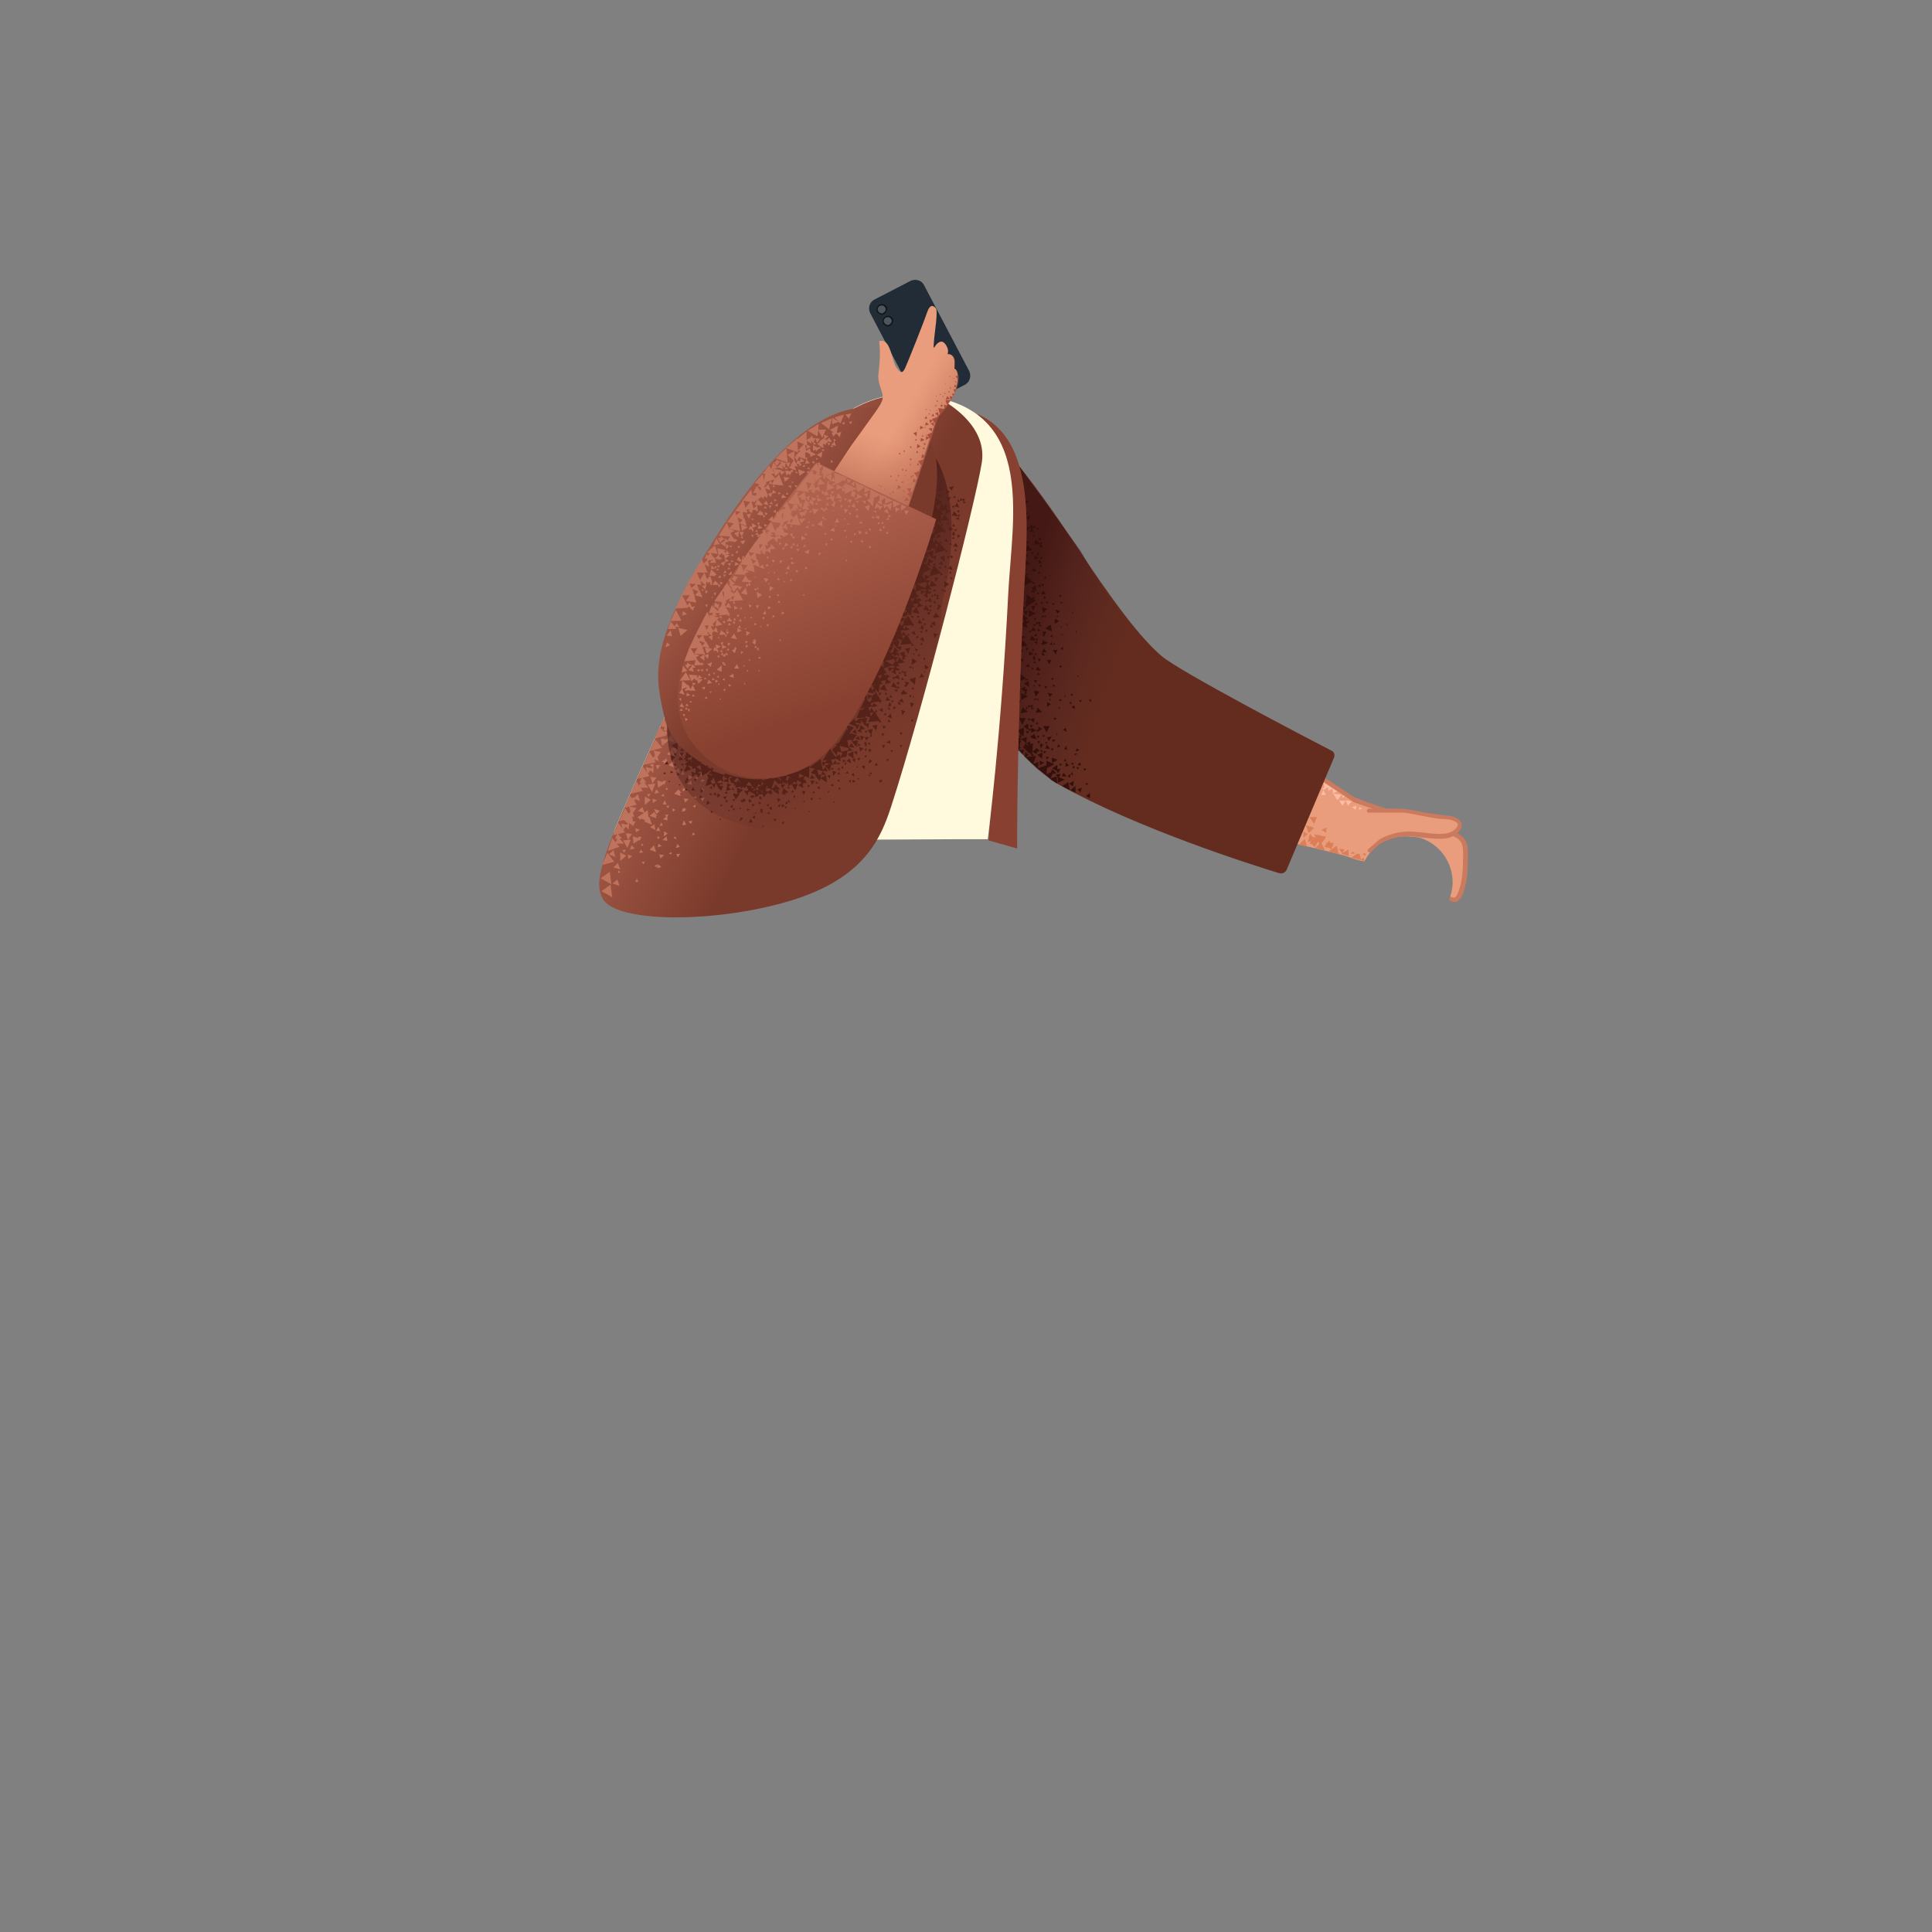 <svg xmlns="http://www.w3.org/2000/svg" viewBox="0 0 480 480" xmlns:v="https://vecta.io/nano"><rect x="0" y="0" width="480" height="480" fill="#808080" stroke="none"/><path d="M362.6 208c-1.9-1.1-6.3-2.2-9.4-3.5-7.4-3.2-13.5-4.8-18.8-7.3-3-1.5-41.3-27.5-45.6-30.1-5.6-4.1-27.3-35.2-27.3-35.2l-31.5 16s28.7 38.3 34.5 42.7c6.7 5.3 17.2 8.2 31.4 12.3s26.5 6.7 37.5 9.5c1.7.4 3.3 1.3 5.6 1.6 1.9-3.8 5.8-6.4 10.3-6.4a11.61 11.61 0 0 1 11.6 11.6c0 .4 0 .9-.1 1.3-.1.9-.3 1.7-.6 2.5.1.2.3.4.5.5 3.7 1.8 4.9-13.9 1.9-15.5z" fill="#ea9d7d"/><path d="M361.3 224.1c-.3 0-1-.3-1.3-.5l.3-.9c.3.2 1 .4 1.1.3.7-.3 1.3-2.4 1.5-3.3.6-2.2.6-5.9.6-7.7 0-1.9-.2-3.6-3-4.4-3.2-.9-23.4-8-24.2-8.3l-.1-.1c-.1-.1-12.9-8.7-18.8-12.5l-16.6-11c-3.5-2.4-6.5-4.4-7.8-5.1l-.3-.2c-2.8-1.9-5.9-4-9.4-8.1-3.6-4.1-13.4-17.3-13.5-17.5l.8-.6c.1.1 9.9 13.3 13.5 17.4 3.4 4.1 6.5 6.1 9.2 7.9l.3.2 7.8 5.1 16.6 11 18.8 12.5 24.1 8.3c3.5 1 3.8 3.3 3.8 5.3s0 5.6-.6 8c-.5 2.1-1.1 3.6-2.1 4-.3.2-.5.2-.7.2z" fill="#cc7a5e"/><g fill="#ffbca4"><path d="M329.1 195.6l-.6.4.5.3zm2 .3v1.3l1.1-.6z"/><path d="M330 195.2v1.3l1.1-.6zm-1.2 1.1l-.6 1.2h1.2zm5.3 1.6l-.6-.3v.6zm-2.9-.7l1.1 1.6 1-1.4z"/><path d="M334.3 198.8l.6 1.4.9-1.1zm-1.6.1l.8 1.3.8-1.2zm-3.8-4.4l.2 1.6 1.2-.7zm7 6l.9.7.2-1zm2.5.4l-.7-.4v.7z"/></g><g fill="#da7f57"><path d="M324.9 209.2l1.7-.4-1.1-1.7zm1.6-4.5l.7-1.7h-1.9zm4.2 6.4l.7-1.7h-2zm4.7.2l.7-1-1.4-.3zm-1.9.8l.5-1.1-1.3-.1zm-4-5.2l.1-1.3-1.3.6zm-4.6.3l-1.1-.6v1.5zm-.2 3.1l-.5-1.9-1.6 1.5zm.4-3.3l1.4-1.3-2-.7zm10.6 5.1h.9l-.4-.9zm3.1.9l-.7.6.9.4zm-10.9-5.7l-.7.8 1.1.3z"/><path d="M339.1 211.7l-.6.6.9.3zm-1.1-2.2l-.6.6.9.4zm2.1.6l-.7.4.6.6zm-13.6.4l1.6-2.2-3-.5z"/><path d="M329 210.4l1.7.4-.4-2zm-3.7-.8l1.7.5-.3-2.1zm2.7.4l1.5-2.1-3-.6zm10.2 3.7l-.5-2-2 1.4z"/><path d="M332.6 212.2l-.5-2.1-2.1 1.5zm2.5.5l-.1-1.6-1.8 1zm-6.9-3.4l-1.5 1.4 2.5.6z"/></g><path d="M244.2 105.2s9.5 9.8 21.3 27.6c11.7 17.8 18 25.8 23.1 30.2 4.6 3.9 35.8 20.2 42.2 23.5.7.3.9 1.1.6 1.8L319.7 216c-.3.8-1.2 1.2-2 .9-6.6-2-35-11-54.5-21.9-13.4-7.5-46.1-53.4-46.1-53.4s-7.7-44.1 27.1-36.4z" fill="#642c1e"/><linearGradient id="A" gradientUnits="userSpaceOnUse" x1="280.67" y1="160.729" x2="253.128" y2="152.192"><stop offset="0" stop-color="#552828" stop-opacity="0"/><stop offset="1" stop-color="#441814"/></linearGradient><path d="M291.8 165.6s-4.2-2.8-8.2-7.4c-4.9-5.6-6.2-6.1-15.2-21.4-12-16.6-17.9-25-19.8-26.7 0 0 3.8 9.4.2 43.4-1.4 13.2-3 18.1-1 27.5 7.7 7.2 9.8 13.1 25.1 18.2 15.6.3 18.9-33.6 18.9-33.6z" fill="url(#A)"/><path d="M362.7 204.6c.4 1.1-1.2 3.1-5.9 3.5s-7-.9-10.4 0c-3.4.8-7 3.6-7 3.6s-1.2 1.3-3.9-.4-1.9-7.7 1-8.2c4.7-.9 9.6-2 12.5-1.4 6.2.9 12.8.6 13.7 2.9z" fill="#ea9d7d"/><path d="M340.3 211.8c-.2 0-.3-.1-.4-.2-.2-.2-.1-.5.1-.7l2.3-2c1.5-1.2 4.8-2.4 8.2-2.3 3.8.2 6.3.8 8.6.5 1.2-.2 2.2-.7 2.8-1.5a1.9 1.9 0 0 0 .3-.9s-.6-1.1-3.3-1.2c-1.7 0-3.9-.5-6.1-.9-2.1-.4-4-.8-5.1-.7h-7.6a.47.47 0 0 1-.5-.5c0-.3.3-.5.5-.5h7.5c1.2 0 3.2.3 5.3.8l6 .9c3.5.1 4.1 1.7 4.2 1.9.1.6 0 1.2-.4 1.8-.7 1-2 1.8-3.5 2-2.4.3-4.9-.2-8.7-.5-3.5-.2-6.6 1.1-7.8 2-1.3 1-2.2 2-2.2 2s-.1 0-.2 0z" fill="#cc7a5e"/><g fill="#33100c"><path d="M260.2 174.4l-.1 1.2 1-.6zm-3.9 1.4l.4-.5-.7-.2.1.4-.7-.4.1.7.6-.3v.5l.2-.3v.6l.7-.3zm2.1 8.3l-.7.1.4.6zm.5-1.4l.4.5.3-.6zm2.2-14l.5.3.1-.7zm-1.4 11.7v-.1l-.1.1h-.4l.8 1.6.8-1.6zm-6-2h-.5l.8 1.7.8-1.7zm0-1.7v.1l-.2.4 1.9-.3-1.3-1.2zm3.8 0h-.1v.1l-.1.3 1.6-.2-1.1-1.1zm2.5 10l-.8-.1.2.6zm3.5-12.4l.3-.5h-.8zm-.4 1.9l.3-.5-.4-.1zm-1.8 7.9l.4.2v-.2l.2.2.2-.6-.7.1.2.2zm3.9 2.2l-.3-.6.2-.2-.4-.1v.3l-.3.4zm3.6 9.4l-1.1.4.7.8zm2 1.3l-1 .8 1 .5zm-10.2-12.9l.7-1.1-1.2.2zm3.2 8.8h1.2l-.8-.9zm-9.1-6l-.1 1.3 1-.7zm0-14.8h-.2l.2.6.5-.6h-.3l.4-.9h-.6v-.7l-1.2.7 1.1.6zm7.8 20.8l-1.5.5.5-1.1 1-.2-1.1-1-.3.8-1.1.4.1-1.5 1.9-.9-2-.9v1.1l-2.1.8.1-1.6-1.3.5.7-2-2.6.3 1.5 1.5.4.3 1 1 1.8 1.4.5.4.7.6.5.5 1.5.9zm1.4 2.4l1.9 1-.4-2zm4.9-21.3l-.7-.1.3.6zm-2.2-1.5l-.7-.1.4.6zm-1.8 16.9l-.1 1.1.9-.3zm2.2-1.7l.7-.4-.7-.1zm-1.8 5.2l.7.3v-.9zm-11.5-7l-.4-.5.2-1.1.3-.2-.3-.1.1-.8-.7.2-.4-.8-.7.8.6.2-1.7.4 2.4 2.6.1-.6zm5.9-1.5l.3.5.4-.5zm6-9.6l.7.1-.3-.6zm-9.9 6.9l-.9-.1.5.7zm1-1.5l-.9-.1.4.7zm-1.2.5v-.3l-.2-.7-1 .9.4.1h-.1l.9.7v-.6h.1zm1.9-6.7v-.6l-.6.4z"/><path d="M255.5 176l-.6-.5v.7zm9.3-3l-.3-.3-.1.4zm-2 9.3h-.4l.2.4zm3.1 14l1.3.6v-1.6zm-6.4-6.8l-1.2-.5v1.1zm1.9 1.4l1.1.6.4.6.6-1.1-.8.1V190zm-4.4-20.2l.2-.5-.5.1zm2.9 17.2l.1.8.7-.5zm4.8.6l-.4.6.6.1zm-1.3-3l-.4-.6-.4.7zm-4.4.8l-.6.2.5.5zm4.3 4l.6-.4-.7-.2zm-5-7.4l-.7-.2.2.8zm3.4 2.9l-.7.3.5.4zm0-15.8l-.2.6.7-.1zm6.3-2l-.3-.2-.1.5zm-8.3 3.1l.5-.5-.7-.2zm1.1 2.1l.7-.8-1.2-.3zm-2.2-3l-.7-.2.3.7zm-1.5 1.4h-.2l.4 1.5.9-1.2-.4-.1v-.1l-.7-.1zm11.5 18.6l-.3-.8-.6.6zm-1.7-15l-.7.5.9.5zm-2.1 5.6l-.7.5.9.5zm2.5 5.9l.9-.3-.7-.5zm-7.6-.7h1.2l-.8-1zm7.3 4.2l-.6.4.5.4zm-3.9 2.9l.5-.8-1.3.1.5.8v1.3l1.7-.8zm2.9-.7l.6.2-.2-.8zm-.4 2.3l1 .7.2-1.4zm1.2-5.2l-.7.1.4.5zm1 1.7l.3-.6h-.7zm2.1-.1l-.7-.3.2.7zm.5 3.6l-.7-.2.2.6zm-19.6-11.4l1.8-.8-1.7-.8z"/><path d="M258.6 185.9l.7-1-.6.1.1-.5-.4.3.2.2h-.3zm-7-4.2l.3-.7-.7.2-.1-.1-.4-2 .6-.3-.7-.5 1.1-.7.1 1.1 1.2-.9-1.2-.3.2-.1-.2-.2.4-.7-1.1-.1.2.5-.7-.5.7-.5-1.3-.7 1.4-1.3 1-.2-.4 1 .6-.1-.6.8 1.3.3-.5-1.1h.5l.1.1.2-.7-.7.3-.4-.5.8-.2-1.5-1.2-.4 1.4-2-.3 2-1.4-1.4-.8h.7l.2.4.9-1.2h-1l.8-.4-1.4-.6v1.2l-.3.6-.9-.5.6.2.1.1v-.1l.3.1-.1-.4.2-1-1.2.3.3.4-.3.3-.3-.2-.2 3.7.8-.5.4 1.6-1.3-.7-.1 3.7-.5 2.4.3-.2-.4 1.1 2.1.4-.4-.4.8-.1-.4-.7 1 .5-.5.8-.1-.2-.3.8-.5.7 3.1.4-1.2-2 .4-.1zm-1.1-5.1l-.2 1.3-.7-.6.9-.7zm-.9 4.5l-1-.9 1.6-.8-1 .7.7.3-.3.7z"/><path d="M253 173.4l.6-1.1-1.2.3zm4.6 14v-.5l.7-.4-.7-.6h-.1l-.1.1-.9.8.1-2.2-.7.3.1-.7-1 .4.1-1.5-1.4.5 1.3 1.1v-.1l.5.5-.3.1-.4-.6-.4.8.4-.1-.7.3 1.3 1.2-.1.2h.4l.6.5-.1.3.7-.1-.5-.6.1-.3zm-4.4-1.1l.8 1 .5-1zm-.7-10l.6-1.1-1.2.3zm-3.5 5.8l.8.9.4-1.2zm4.8 1.1l-.2-.8-.5.6zm-2.4-3l1.7 1.1-.2-1.9zm4-7.2l-1.7-.8v1.7zm0 5.4l.1.7.5-.3.9.8.1-1.2-.9.3zm2.3.9l-.5.6.7.1zm.3 2.6v-.2l.9-.6-.9-.6v.7l-.6.3zm-.1-8.4l-.4.2.5.4zm2.7.4l.5.1-.3-.5zm-4.4 9.3l-.2.1 1.6.4-.7-1.4-.5.5-.4-.1zm1.3-1.8l-1.3-.6v.4l-.6-.2.1.7.5-.4v.8zm5.3 7.4l-1.5-.6.1 1.3z"/><path d="M259 187l-1.3.5 1.2 1zm-4.6-6.2l-1.8.7.3.2-.6-.2v.6l.6-.3 1.4 1.2zM262 155l1.1-.7-1-.6zm-1.2 5.1l.7.2-.2-.8zm.1-2l.6.2-.1-.7zm2.7-10.4l-.6.3.5.4zm-2.6 7.5l-.9.6-.4.3 1.7.8zm3 6.3l.2-.8-.7.4zm1.3-6.4l-.4-.1.1.5zm-1.5 2.3l-.1.4h.4zm3.7-.7l-.3.2.3.3zm-11.8 5.1l-.1 1.1 1.2-.4zm3.1.2l1.3.1-.7-1zm-1.5 4.5l1.3.1-.8-1zm1.6-9.6l.3.6-.2.6.6-.1-.1-.1.5-1zm3.4 5.7l.4-1.1h-1.1zm-1.6 2.5l.5-1.2-1.1.1zm-3.9-13.4l.4-1.2-1.1.1zm6.8 14.3l.2-.7-.7.2zm-12.5 3.2l1.6 1.2v-.3l.9.6-.1-1.3-.8.4-.1-1.6-1.6.8-.1-.2-1 1.5 1.7-.1zm7.7-7.1l.1.9.4-.4v.4l.4-.3-.4-.1.2-.2zm-.7 2.3l.5-.6-.7-.3zm-1.6 1.4l-.3.5h.7zm.2-1.1l.7.1-.3-.6zm1.2-6.2l-.7.3.5.4zm-.5 4.4l.2-.7-.6.3z"/><path d="M257.7 159.2l-.8.4.8.4zm-.9-1.3l.8.3v-.8zm2.5-5.1l-.7.4.7.2zm-2.5 2.8l.6-.3-.6-.4zm9.9-3.3l-.3-.2-.1.4zm-3 3.2l-.3.3.4.1zm-12.4 13.4l-.4-.3 1.5-.1-.4.3.3.1-.2.9 2.8-1.2-.1.5.7-.2-.6-.4v.1l-1.7-1.5.6-.2-.4-.4-.2.6-.2-.2v.1l-.8-.7-.2.9-.5-.9.7-.4v.3l1.4-.7-1.3-.6 1.5-.7.2.3.4-.7h-.3l-2-1.7-.2.6-.1-.2-.5 1.1h.3v.1h-.3l.2.4-.2.7-.3.1.1.2-1-.7h.3l-.6-1.1-.5 1.1h.5l-.4 2.7-.1-.1-.1 1.3-.2.2h.1l-.1 1.1 2.3-.7zm1.5-1.8l-.3 1.2-.4-.9.7-.3zm-1-2.3l.3-.2v1l-.5-.4.2-.4zm-2.3 2.4l1-.6-.7.9-.3-.3zm9.5-7.5l-.4.2.4.2v.2l1.4-.6-1.4-.7zm-.5-10.1l.4.5.2-.6zm-.1 18l-.5-.6-.2.7zm-.7 1.4h-.9l.5.7zm-4.7 2.7l.6.4-.1-.7zm4.3-7.8l-.1-.5h.1l-.6-.5v.7l-.2.2zm6.3-14.5l-.2.5.7-.1zm-1.5.6l-.7-.2.3.6zm.1 1.4l.5 1.1.7-.7z"/><path d="M260.5 149.6l-.7-.2.3.6zm-.8 1.5l-.7-.2v.1l-.2-.1.4 1.5.9-1.2-.5-.1zm-4.1 9.8l-.8.2.4.5zm-.2 4l-.6.7 1.1.1zm-1.5-2.8l.3-.7-.7.1zm1-9.3l.6-1.1-1.3.2zm-.5 2.9l.6-1.1-1.2.2zm-2.3 6.9l-1.2.2.7.9z"/><path d="M256.5 161.1l-.1.7.6-.2zm-5 1l-.4-.4h.8l-.4-.7 1.1.6-.3-2.1.6-.3-.7-.6 1.2-.6.1 1.1 1.3-.9-1.2-.4.2-.1-.2-.2.5-.7-1.1-.2.2.5-.7-.5.7-.5-1.2-.7 1.5-1.2 1.1-.2-.4.9h.6l-.7.7 1.2.3-.4-1.1h.5l.1.1.3-.7-.7.2-.4-.5.8-.1-1.4-1.2-.4 1.4-2-.4 1.8-1.1-2.5-1.6.6-.4-.6.5 1.2.3-.4-1 1.5-1-2-1.2.5.1.1.1v-.1h.3l-.3-.4.1-1-1.2.5.4.3-.2.4-.4-.3-.2 3.7.1-.1-.3 3.3 1.2-.7.4 1.6-1.3-.8-.2 3.7-.3 1.8v.5l-.3 2.5 1.8-1.1zm-.9-1.6l.6.3-.3.7-.9-1 1.6-.7-1 .7zm1.5-3.5l-.2 1.3-.7-.6.9-.7zm1.3 3.6l1.9-.1-1.2-1.5zm4-8.2l-1.8-.8v1.7zm-1.5 4.9l.3-.6 1.2.1-.7-1-.5.8-.7.2zm1.5 1.8l-.4-.5h.1l-.2-.1-.1-.2h-.1l-.5-.4-.3 1.3.4-.2-.1.1zm0-3.9l.6-.3v.4l.2-.2v.6l.7-.3-.7-.3.4-.4-.7-.3.1.5-.6-.5zm.4.9l.1.8.6-.3zm2.1-2.7l-.1-.5-.4.2zm3.1-.1l-.3-.4-.2.4zm-1.1 6.3l-.2.5h.5zm-6.3 9.5l-1.2.7 1.3.9zm-1.1-42.9l-1-.6v1.3zm-1.5-4l-1.3 1 1.7.7zm5.1 16.4l-1.1-.6v1.1zm-3.7 9.7l-.6-.6.9-.6-1.5-.5.2 1.2-.3.6z"/><path d="M252.2 146.6l-.7-1.1 1.5-.5-.4-.3h1.5l-.4.2.3.1-.3.8h.1l-.4.2-.1-1.1-1.7.8 1.8 1.4v-.6l.7.4-.2-1.2 2.6-1.1-.1.5.7-.2-.5-.4v.1l-1.7-1.6.6-.2-.4-.4-.2.6-.2-.2v.1l-.8-.7-.3.9-.5-.9.7-.4v.3l1.4-.7-1.3-.6 1.5-.6.2.3.4-.7-.3.1-1.8-1.7-.2.6-.1-.1-.5 1.1h.3v.1h-.3l.2.4-.3.7-.3.1.1.2-.9-.7h.3l-.6-1.1-.5 1.1h.5l-.5 2.7-.1-.1-.1 1.3-.1.2h.1l-.1 1.1.5-.1-.7 1.2 1.6-.3zm2.3-3.3l-.3 1.2-.4-.9.7-.3zm-1-2.3l.3-.1-.1 1-.5-.4.3-.5zm-2.3 2.3l1-.6-.7.9-.3-.3zm6.6-.8h.7l-.4-.6zm.4-1.7h.7l-.4-.5zm.6-5.5l.1-.7-.6.3z"/><path d="M258.9 138.3l-.6.3.5.4zm0-2.3l-.1-.7-.7.5zm-.3-2.5l-.7.5.7.3zm-5.7-6.6l-1.2-.7v1.6zm5.3 4.5l-.6-.4v.7zm1.8 12.3l-.4-.6-.2.7zm-.6 1.4h-.8l.5.7zm-3.7-24.9l-.3-.2v.5zm-.2 4.2l-1.3-.1.7 1zm-2.3-2.2l.3-.5h-.7l.4-.3-1.8-.6.1 1.7 1.3-.8zm-.8 5.7l1.3.1-.7-1zm3.3 4.1l1.3.3-.5-1 .5-.1.1.1.2-.7-.7.2-.5-.5-.3 1.1.5-.1zm1.1 5.1l-.7.2.4.5zm.1 4l-.6.8 1.2.1zm-1.7-2.7l.2-.7-.7.2zm.4-9.1l.4-1.2-1.1.4zm-.3 2.7l.5-1.2-1.2.4zm-1.9 7l-1.2.4.8.8zm4.3-1.8v.8l.6-.3zm.4 1.8v.7l-.2.2.8.1-.2-.5h.2zm-5.2-.7h.8l-.5-.7 1.2.5-.5-2.2-1.6 1.2.6.3-.2.7-1.1-.9-.5 2 2.2-.5zm1.7-1.4l1.9-.2-1.3-1.3zm-.9-12l-1.9-.5.3 1.6zm-1-5.3l.2.2.3-.5-.7-.1-1.2-.4.1 1.6zm-1.8-4.2v1.5l1.6-.9zm.7 12.8v2.6l2.1-1.6zm-.3 8.9l3-2-.4-.2.7-.5.1 1.1 1.2-.9-1.1-.3.1-.1-.2-.1.4-.8-1-.1.1.5-.9-.6-.2 1.3-1.4-.9 2-1.5-2.1-1.1v2.8zm5.6-3.6l.3-.7-.7.2zm1.6 1.7l-.4-.4-.1-.2-.2-.1-.6-.4-.2 1.3.4-.2v.1zm-3.8-6.5l.7-1.4-1.4.3zm-2.8-11.3l-.4.2.4.4zm.8 2.9h-.4l.1.4zm1.3-2.5l-.2.3h.4zm3.3 27.6l-1.1.7 1.3.8zm1.4 2.3l1.2-.1-.8-.9zm-1.1-.1h.7l-.5-.6zm0 5.9l-.8.1.3.5zm1.7-4.7l.6-.2-.5-.5zm-.9-3.7l-.6.6.8.2zm-1.1 4.7l-.1.6.7-.2z"/><path d="M257.2 147.1l-.6-.8-.5.9zm-.4 1.8l.4-.5-.7-.1.1.5-1.1-.8-.1-.3-.2.2-.1-.1v.1l-.2.2.2.1-.2 1.4-.3.3.3.1-.1.8h-1.2l.5 1.2.9-1.1-.1-.1 2.5-1.6zm14.4 25l-.7-.2.4.7zm-8.7 4.5l-.8-.1.4.6z"/></g><path d="M199.8 108.3h0z" fill="#f5b421"/><path d="M242.9 102.9c1.7 7.7 7.1 13.5 7.3 22.8.2 7.4-1.4 34.9-2.8 56.2v2.4l-1.8 24.5 7.1 2s-.1-27.4 1.7-63.4c.9-15.9 3.1-38.2-11.5-44.5z" fill="#884130"/><path d="M154.3 208.8l63.8-.2 19.6-.1h7.7s3.3-25.1 5.1-61.1c1-19.4 7.5-47.8-24.1-49.4-12.7-.7-26.7 7.9-40.7 36.2-8.9 17.9-28.7 61.4-33 72-.6 1.3.3 2.6 1.6 2.6z" fill="#fffadd"/><linearGradient id="B" gradientUnits="userSpaceOnUse" x1="228.525" y1="180.225" x2="166.209" y2="148.759"><stop offset=".364" stop-color="#7a3a2b"/><stop offset="1" stop-color="#af614e"/></linearGradient><path d="M221.4 200.4c7.6-23.4 20.8-74.9 22.5-85.3 1.3-7.8-5.5-12.9-8.3-14.8-2.4-1.7-5.5-2-9.2-2.2-12.7-.7-26.7 7.9-40.7 36.2-8.9 17.9-28.7 61.4-33 72-4.4 10.8-4.4 14.3-3 16.9 3.4 6.5 30.5 6.1 48.8-.1 16.6-5.7 20.4-15.1 22.9-22.7z" fill="url(#B)"/><g fill="#bf735c"><path d="M171 193.8l1-.7-.9-.6zm-1.9 4l-.5-1.7-1.1 1.1zm-8.9 4.2l-.6-1.5-1.1 1zm2.9 1.3l-.5-1.6-1.2 1zm-2-7.6l-1.4-1.7-.8 1.7z"/><path d="M160.6 194.4l-1.1-1.3-.6 1.4zm7-9.9l-.8-2-1.3 1.3z"/><path d="M166.2 183.9l-2-.4.3 1.8zm-.9 10.6l-2-.6.2 1.8zm2.4-6.4l-.7-2-1.3 1.3zM159 199l-.5-1.7-1.1 1.1zm4-10.4l1.2-1.8-1.8-.3zm-2.1 3.7l1-1.4-1.5-.3z"/><path d="M162.1 194.7l1-1.5-1.5-.2zm1.6-5.6l-.6-1.7-1.1 1.1zm4.4 1.8l-.7-1.9-1.3 1.1zm7 7.3l-1 .1.4.8zm-10.7-8.9l1.4.3-.2-1.2zm-1 1.9l.6-1.1h-1.1zm.4 5.7l-.8-.8-.4 1.1zm2.1-14.4l-.5-1.1-.7.8z"/><path d="M168 187.2l.2-1.6-1.5.3zm-6 9.6l.8-2.1-1.9.2zm-.4.4l-.9.1.5.7zm3.9-1.6l-.1.7.6-.2zm-5.6-3.1l.7.3-.1-.7zm8.7-5.4l.6 1.3.8-.9zm-3.8-5.6l1.1-.1-.6-1zm-2.5 9.3l.1-1-1 .2z"/><path d="M162.3 192.1l.1-1.5-1.1.5zm.9 6.7l-1.1-.4.1 1.1zm6.5-7.4l-.6 1 1 .1zm-9.5 8.6l1.5-1.3-1.5-.8zm-3.5-2.8l3-.7-1.6-2.4zm3.2-7.2l3-.6-1.5-2.6zm-1.5 3.5l3-.7-1.7-2.4zm3.1-6.9l3-.8-1.7-2.1zm1.1-3.1l3-.8-1.7-2.2zm1.4-3.2l1.9.7-.9-2.6zm-8.8 20.4l3-.8-1.7-2.2zm2.2 4.5l-.4-3.2-2.3 1.6zm3.9-.8l-.4-3.1-2.3 1.6zm9.5-14.7l1.2.2-.2-1.1zm-5.7.2l.5-1h-.9zm5.4 6.4l-.8-.6-.2.9z"/><path d="M170.7 194.8l1.2.2-.2-1.1zm-5.7.2l.5-1h-.9zm5.4 6.4l-.8-.6-.2.9zm-1.5-9.2l-.2-1.4-1.1.7zm2.2 6.3l-1.2-.1.3 1zm3.1-6.7l.9.1-1 1.1zm-9.9 12.5l-.4.9.8-.1zm1.2-4l.5.5.3-.7zm-5.8 2.7l.6-.4-.6-.3zm9.7-14.3l-.6-.5-.2.7zm-.1 8.3l-.6-.7-.4.8zm3.6 2.9l-.8.4.6.4zm-.1-7l.1.8.6-.4zm1.6.7l-.3.7 1-.4zm-2.2 4.5l.7.3.1-.6zm1.8-1.3l1-.3-.6-.7zm-9.1 11l1-.7-.9-.6zm-1.9 3.9l-.5-1.7-1.1 1.1zm-8.9 4.3l-.6-1.6-1.1 1.1zm-.2 4.1l-.5-1.6-1.2 1zm1.1-10.5l-1.4-1.7-.8 1.7z"/><path d="M154.5 208.3l-1.1-1.2-.6 1.3zm4.7.1l-2-.6.2 1.8zm-6.3 4.5l-.5-1.7-1.1 1.1zm4-10.4l1.2-1.8-1.8-.3z"/><path d="M154.8 206.3l1-1.4-1.5-.3zm1.2 2.3l1-1.4-1.5-.2zm1.6-5.6l-.6-1.7-1.1 1.1zm4.4 1.9l-.7-2-1.3 1.2zm7 7.2l-1 .1.4.8zm-10.7-8.9l1.4.3-.2-1.2zm-1 2l.6-1.1h-1.1zm.4 5.6l-.8-.8-.4 1.1zm-1.8-.1l.8-2.1-1.9.2zm10.2-8.4l-.9.2.5.6zm3.8-1.7v.8l.6-.3zm-5.7-2.9l.8.2-.1-.7zm-8.7 13.4l-.9.1.5.7zm3.9-1.6l-.1.7.6-.2zm-5.6-3l.7.3-.1-.7zm3.9-7V198l-1.1.5zm1.3 6.6l-1.2-.3.2 1zm6.2-7.3l-.6 1 1 .1zm-2.7 2.2l.6 1.3.8-.9zm-3.8-5.5l1.1-.1-.6-1zm-2.5 9.3l.1-1.1-1 .3z"/><path d="M156.2 206.1l.1-1.5-1.1.5zm.9 6.6l-1.1-.4.1 1.1zm6.5-7.3l-.6 1 1 .1zm-9.5 8.5l1.5-1.3-1.5-.8zm-3.1-2.5l2.9-1-1.8-2.2zm2.8-7.4l3-.7-1.5-2.6zm-1.5 3.5l3-.7-1.7-2.4zm-2.7 7.4l3-.8-1.7-2.2zm2.3 4.8l-.4-3.1-2.3 1.6zm.2 3.2l-.4-3.1-2.3 1.6zm12.6-19.3l1.2.2-.2-1.1zm-5.7.2l.5-1h-.9zm5.4 6.4l-.8-.6-.2.9zm.2-1.5l1.2.2-.2-1.1zm-5.7.2l.5-1h-.9zm5.4 6.5l-.8-.7-.2 1zm-1.5-9.2l-.2-1.4-1.1.7zm2.2 6.2l-1.2-.1.3 1zm4.9-8.6l-.4 1.2 1-.1zm-11.7 14.5l-.4.8h.8zm1.2-4.1l.5.5.3-.7zm-5.8 2.8l.6-.4-.6-.3zm9.7-14.4l-.6-.5-.2.7zm-3.5 9.2l-.6-.7-.4.8zm3.6 2.9l-.8.4.6.4zm-.1-7l.1.8.6-.4zm8.9-.9l-.3.7.8-.1zm-6.1 5.2l.7.3.1-.6zm4.9-7.9l.7.6.3-.8zm-3.9-2.4l.7-.5-.7-.4zm1 6.8l-.3-.7-.5.4zm-.2 2.2l1-.3-.6-.7z"/></g><linearGradient id="C" gradientUnits="userSpaceOnUse" x1="224.304" y1="182.917" x2="186.374" y2="136.539"><stop offset="0" stop-color="#552828" stop-opacity="0"/><stop offset="1" stop-color="#441814"/></linearGradient><path d="M192.5 158.1l-26.1 16.5s-6.9 27.4 24.2 31.6c13.1 1.8 29.6-6.3 29.6-6.3s3-7.8 7.1-23.6c4-14.3 6.3-14 6.6-25.6 7.3-30.4-3.5-39.6-3.5-39.6l-37.9 47z" fill="url(#C)"/><g fill="#542218"><path d="M187.5 196l-1.2.7-.1-1.2zm-2.2-3.3l-1.5-.1.7-1.1zm-1.5 4.6l-1 1.3-.7-1.3zm-.3-2.8l1.6.3-.9 1.2z"/><path d="M182.9 193.5l-1.2 1.1-.5-1.3zm.6-2.4l-1.3 1-.4-1.3zm1.6.3v1.6l-1.3-.5zm.2 1.8v1.6l-1.3-.5zM184 192l-.8 1.4-.9-1.1zm3.7 1.5l-.5 1.5-1-1z"/><path d="M188.3 193.2l-.3 1.5-1.2-.7zm-8.5 1l-1.4-.5 1-.8zm-2.5-1.5l-1.3-.6 1-.8zm-2.2-4.8l-1.2-.4.8-.8zm1.1-.8l-1.2-.3.8-.8zm12.2 8.1l-1.1.8-.2-1.2zm-9.7-2.3l-.9-.4.6-.6zm3.7 2.4l.1-.8.6.3zm-6.3 1.9l.7-.1-.1.6zm11.5 5.4l-.1.9-.6-.5zm1.8-4.1l-.8.1.2-.6zm3.1 5.6l-.3-.7.7.1zm-13.9-9l.7.6-.8.3zm-2.7-3.5l-.3.6-.5-.5zm6.6.2l-.8-.1.4-.6zm-1.6-1.3l-1.3-.6.9-.9z"/><path d="M180.6 190l-2.2.1.7-1.7zm-2.7-1.1l-1.4-.5 1-1zm4.3 3.3l-1.6 1.5-.6-1.8zm-1.6 5.6l-.4.8-.6-.6z"/><path d="M186.6 197.7l.8-.1-.2.7zm-8.6 0l-.8-.4.6-.4zm2.6-3.5h-.8l.3-.7zm-.2-2l.2-3 2.5 1.2z"/><path d="M183.2 193.2l-.3-2.9 2.6.8zm-5.2-3l-1 1.2-.6-1.2zm1.4-.9l-1 1.2-.7-1.2zm-2.9.5l.6-2.9 2.3 1.5z"/><path d="M176 190.4l.2-1.6 1.2.7zm-2.9-5.2l.8-1.3.8 1.1zm-.7-1.5l.6-1 .6.8zm.5 1.3l-.7-.9 1-.2zm1.6 1.2l-.8-.8 1-.3zm-.3 1.1l-1 .3.1-1zm-2.1-4.4l-.7-.8 1-.2zm3 5l.8-2.1 1.5 1.3z"/><path d="M174.4 186.5l.6-1.5.9 1zm11.6 7.4l-.7-2.9 2.8.5z"/><path d="M188.7 194.3l-1.2-2.8 2.8.1z"/><path d="M191.4 194.3l-1.3-2.7 2.8-.1zm-10.7.8l.9 1.1-1.2.3zm7.4.9l-.2 1.6-1.3-.8zm-.1-.5l1.6-.1-.4 1.3z"/><path d="M192.4 191.8h1.7l-.6 1.4zm-.2 1.8l1.7-.2-.5 1.4zm-2.5.1l1.6-.2-.5 1.3zm1.9 3.7l-.9-.4.6-.7zm3.5 2.5l.2-.8.5.4zm-6.3 1.6l.7-.1-.2.7zm5.1-5.4l-1.8.2.5-1.4zm2 .8l-1.7.3.5-1.4zm-6.2.4l-1.6.1.4-1.3zm-5.7 6.6l-.1-.8.7.2zm2.1-5.5l.7.7-.8.3zm-2.6-3.5l-.4.7-.5-.6zm6.6.4l-.8-.2.4-.5zm-.6-2.2l-.4 2.1-1.6-1zm-1.5-.8l-.5 1.5-1-.9zm2.9 2.3l.7 1.2-1.1.1z"/><path d="M181.9 199.9l.2.8-.7-.2zm4.6 3.5l.5.9-.9.1zm-1.6-4.6l-.6.6-.3-.7zm6.9 2.5l-.8-.5.7-.4zm2.6-6.3l-1-.9 1.1-.5zm-20.2-7.1l-.7.4v-.7zm-1.9 1.4l-.4-.5.5-.2zm3.1 1.3l.2-.7.4.5zm-3.1-9l-.9.3.1-.9zm-1.2-.9l-.4-.7h.7zm4.6 8l-.3-.8h.8zm-1 1.1l.4.6-.6.2zm-3.7 4.3l-.7.6-.2-.7zm3.9-2.1l-.6-.4.6-.4zm-1.2 6.3l.3-.7.5.5zm-4.1-15l.6-.3v.6zm1.7.9l-.4.7-.3-.6zm1.7 3.4l-.4.7-.5-.6zm-.1-1.5l-.5.9-.6-.9zm-.4-2.4l-.8-.3.6-.6zm1.4 5.9l.2-.9.7.6zm-2.8-2.6l-.6.3-.1-.5zm2.9-.8l-.4-.4.5-.1zm-1.8 4l.3-.5.3.5zm0 5.3l.4.9h-.8zm-1.3-4.3l-.5.6-.3-.7zm6.1 2.7l-.7-.4.6-.4z"/></g><path d="M239.7 95.6l-8.9 4.6c-1.2.6-2.8.2-3.4-1.1l-11.2-21.3c-.6-1.2-.2-2.8 1.1-3.4l8.9-4.6c1.2-.6 2.8-.2 3.4 1.1l11.2 21.3c.6 1.3.1 2.8-1.1 3.4z" fill="#212c36"/><path d="M218.6 75.9c.6-.3 1.3-.1 1.6.5s.1 1.3-.5 1.5-1.3.1-1.6-.5-.1-1.3.5-1.5z" fill="#4d565e"/><path d="M219.1 78.2c-.1 0-.3 0-.4-.1-.3-.1-.6-.3-.8-.6-.3-.6-.1-1.4.6-1.8.3-.2.7-.2 1-.1s.6.3.8.6c.3.6.1 1.4-.6 1.8-.1.1-.4.2-.6.2zm0-2.3c-.2 0-.3 0-.5.1s-.4.3-.5.6c-.1.2-.1.5.1.7.1.2.3.4.6.5.2.1.5.1.7-.1.2-.1.4-.3.5-.6.1-.2.1-.5-.1-.7-.1-.2-.3-.4-.6-.5 0 0-.1 0-.2 0z" fill="#141414"/><path d="M220.1 78.7c.6-.3 1.3-.1 1.6.5s.1 1.3-.5 1.5-1.3.1-1.6-.5-.1-1.2.5-1.5z" fill="#4d565e"/><path d="M220.6 81.1c-.1 0-.3 0-.4-.1-.3-.1-.6-.3-.8-.6-.3-.6-.1-1.4.6-1.8.3-.2.7-.2 1-.1s.6.3.8.6c.3.6.1 1.4-.6 1.8-.1.1-.4.2-.6.2zm0-2.3c-.2 0-.3 0-.5.1h0c-.2.1-.4.3-.5.6-.1.2-.1.5.1.7.1.2.3.4.6.5.2.1.5.1.7-.1.2-.1.4-.3.5-.6.1-.2.1-.5-.1-.7-.1-.2-.3-.4-.6-.5 0 0-.1 0-.2 0z" fill="#141414"/><g fill="#542218"><path d="M229.6 168.1l-.7-.8-.5 1.1zm-4.2-.2l-.6-.5.5-.3-.6-.4-.1.4-.4-.6-.2.7.6-.1v.5l.2-.2-.2.6zm1 4.7l-.6.3.5.4zm.6-1.2v-.7l-.6.4zm-2.8 10.5l-.7.2.4.5zm-5 .2l-.1.8.7-.4zm-5.9.7l-.8.7 1.2.4zm7.1-9.7l-.4 1 1.2-.1zm3.1-4.3l-.3-1.2-.8.6h-.7l.3.6.4-.4zm.6 4.7l-.8.7 1.2.4zm-2.8 3.8l-.8.8 1.1.4zm-7.6 5.5l.3 1.2.7-1zm11.2-13.5l.1.7-.4.5.7.2-.1-.2.7-.9zm1.5 6.5l.7-1-1-.3zm-2.2 1.9l.7-1-1-.3zM207 192.8l.8-1-1-.3zm-5.3 2.2l.7-.9-1-.3zm8.4-7l.1.2v-.2h.2l-.1-.2.3-1.4-1.6.4.3.3-.5 1.1-.1-.8-1.2.6-1.3-2-1.8 3 1.1-.2-.6.6-.7-.2.3 1.2.7-.9 1 .4-1.3.2 1.2 1.5.4-1.6.5.2-.1-.3 1.1-.1-.5-.9-.6 1-.4-1.2 1.4-.1-.1-.1 1 .7v-.9zm-2 3.3h.7l-.4-.6zm-11.2 5l-.3.6.7-.1zm-2.1.5l-.3.6h.8zm-2.3-.9h.8l-.5-.6zm.9 3.4l.5-.8-.9-.2zm2.2-3.4h.7l-.5-.6z"/><path d="M193.9 195l.5.9.7-1zm-.5 1.1l-1.1.5 1.2.8zm.1-2.9l-1.2.1.5.9zm7.7.3l1.3-.1-.8-.9zm-7.6.3l-.5.9h1.2zm6.1 0l.2-1 1.1.5.1-2.6 1.4.3-1.1 1 1.4.6-.3.1 1.2 1.4.4-1.7-.7.1-.4-1.3 1.4.4-.4.9h1.2l-.8-.9v-.1l1.3.2-.6-1.2-.7.8-.5-2.7-2.8 2.1v-.4l-2.9 1.4-2.9.8.2.2-1.9.3 1.3 1.8.1-.5.4.6.4-.7v1.2l1.6-1.2.5.4.2-.8 1.1.7-.9.6 1.3.7-.2-1.1.2.1v-.3l.8.1-.4-1-.3.2zm-3.8-.7v.7l-.7.1.4-1.2 1.4 1-1.1-.6zm2.7-.9l1.2.6-1.4.5.2-1.1zm8.6 3l-.5-.5-.3.6zm4.1-.7l.2-.8-.7.3z"/><path d="M197.6 197.6l-.6.3.5.4zm11.1-1.3l.1-.7-.6.3zm-12.6 3.1l.1-.7-.6.3zm16.8-17l-.4-1.2-.8.7zm-15.3 14l.6-1.7-1.6.1zm23.9-9.5l.4-.5h-.7zm2.3-1.2l.4-.6-.7.1zm-7.9-2.6h-1.1l.5.9zm10.7-3.7l.4-.6h-.7zm-13.7 1.9l.7-1.3h-.9l-.1-.5 1.4.3-.2-1 1.2 1.6v-.3l.7.8.2-1.2-.8.1.4-1.5-1.8.3v-.2l-1.2.9-.2-.7-1.4 1.2 1.7.7zm.1 3.2l.2-.6-1.6.3 1.2 1.4.2-.9h.2zm.2 4.5l.6-.5-.7-.3zm-2.7 2.6l-.4.5.8.1zm5.9.9l.3-.6-.7.1zm5.5-16.2l.7-.5-.6-.4zm-2.4 1.2l.7.3-.2-.7zm1.7-1.1l-.3-.7-.4.4zm2.3-5.8h-.8l.4.6z"/><path d="M222.1 174l-.7.1.3.5zm.7-2.1l.3-.7-.9.2zm.5-1.7l.2-.8-.9.2zm3.2-4.7l-.7.2.5.4zm-3 1.3l-.2.6h.6zm-15.6 20.9l.2-1 1 .3-.5-1.7 2.3.6-.3.7 1.2-.1-.8-.9-.1.3-.4-2 1-.1.1.4.4-.4v-.1l.9-1.1-1.8-.5.2.5-.3-.4 1.2-1.5-1.9-.5.5 1.6-.4-.7-1.8 3.1h.2l-1.3.9.5.1-1.2.9.2.1-.3.1zm-4.1 5.6l1.6 1.1-.1-1.8zm-37-8.1l1.6 1.1-.1-1.8zm47-5.1l-.3 1.1-.6.4 1.2.5-.2-.8 1.1-.2zm10.3-8.1l-.3.1.2.3-.1.2 1.6-.2-1.1-1zm2.9-9.2l.3-.4-.5-.1zm-10.8 20.3l.6-.3-.6-.3zm4.7-4.4l-.4.6.7.1zm-1.4 2.4l.6-.6-.8-.2zm-4.1.4l-.6.2.5.5zm5.9-6.4l.1-.1-.3-.6-.3.7-.3.1.8.4zm-2.3 4.3l-.4-.6v.1l-1.2-2h.6l-.3-.6-.4.6-.1-.2-.1.1-.6-.9-.5.8-.2-1 .8-.2-.1.2 1.5-.3-1.1-.9 1.6-.2.1.4.6-.6h-.3l-1.3-2.1-.4.6v-.2l-.8.9.3.1v.1l-.2-.1.1.4-.4.6h-.3l.1.2-.7-.9.2.1-.2-1.2-.8.9.5.1-1.2 2.5v-.1l-.5 1.2-.2.2h.1l-.4 1 2.3-.1-.2-.4 1.4.4-.4.1.2.2-.5.8 3-.3-.3.5.7-.2zm-2.3-4.9h.4l-.4.9-.4-.5.4-.4zm-2.9 1.6l1.1-.3-.9.7-.2-.4zm2.4 1l.8-.1-.7 1-.1-.9zm-6 11.9l-.8-.3v.8zm5.2-4l-.3-.8-.5.6.4.1-.2.5.7-.1-.3-.4zm14-21.7l.1.7.5-.3zm.4 3l1-.5-1.1-.7zm-1.1-3.5l-.6-.3v.6zm-1.3 1.2l-.6-.4v.1l-.2-.1-.1 1.6 1.3-.9-.4-.2zm-11.5 22l-.1.9.8-.5zm-5.6 3.1l1.2.5-.4-1.2zm10.9-4.4l-.1-.8-.9.6zm-1.7 1.2l.4-.8h-.8zm-24.3 15l.4-.5h-.7zm7.6-6.8l-.2.6.7-.1zm-2 .8l-.2.6.7-.1zm-1.1 2.6l.4-.9-.9-.1zm4-2.2l-.7.4.6.4zm-1.4 1.9l.1-.7-.6.4zm-.6 1.7l.3-.7-.7.1zm6.4-9.5v.6l.7-.4zm-1.6 1.3v.6l.7-.3zm-.3 2.8l.1-1-.8.2zm2.7-2.7l.6.2-.1-.7zm-.4 1l-.5.5.7.2zm0 2.5l.1-.7-.6.3zm6-8.4l-1-.3.2 1.2zm-2.4 2.6l-.1-1.8-1.5.7zm-1.8.9l-.6.3.5.4zm2.9-4.7l-.1.7.7-.3zm-.2 1.9l-.9.2.8.8zm1.8 4.5l.1-.9-.9.2zm-3.2-6.5l-.7.9 1.4.3zm4.4-.3l-.4.5.6.3zm-1.3 2.1l.6.1-.1-.7zm.5 1.9l.1-.7-.6.3zm-9.6 8.7l.5-.3-.3-.3zm-2.2 1.5l.5.1-.1-.4zm3.8 1l.2-.4h-.4zm-7.6-.1l.4-.3-.4-.2zm-2.3 1.5l.4.1-.1-.4zm3.7 1l.3-.4-.4.1zm-13.5-3.8l1.1-.5-.8-.7zm-4.9-1.1l-.5.4.7.3zm-2-.4l-.6.4.7.3zm-3.8-1.3l-.5.4.7.4zm2.1-.6l.7.3-.2-.7zm-.7 3.5l.8-.6-.7-.5zm-2.7 1.8l.9-.5-.7-.6zm-1.5-3l.8-.5-.7-.6zm7.7-.9l.7.3-.2-.7zm-1.1-1.5l.1 1 1-.6zm-.9.7h-1.3l.7 1.3zm1.4-2.5l-1.1-.5v1.1zm6.7 3.8l1.1.4-.2-1.1zm-6.9-3.3l-.9.7 1.1.5zm5.4 2.8l.6-.8.7.9 1.3-2.2 1.1.9-1.4.4 1 1.1-.3-.1.4 1.8 1.2-1.4-.7-.2.3-1.3 1.1 1-.8.6 1.1.5-.3-1.2v-.1l1.1.8v-1.3l-1 .4.9-2.6-3.4.6.2-.3-3.2-.1-2.9-.6.1.3-1.8-.6.4 2.2.4-.4v.7l.7-.4-.5 1 2-.4.3.6.5-.6.6 1.1-1.1.1.8 1.2.3-1.1.1.2.2-.2.7.4.2-1.1-.9.2zm-3-2.3l-.3.6-.7-.3.9-1 .8 1.6-.7-.9zm2.8.4l.8 1.1-1.5-.2.7-.9zm-3.4 4.4l-.7-.1.2.6zm-2.2.8l.5-.5-.8-.1zm2.7-1.9l1.4-1.2-1.5-.6zm-4.2 2.9l.6-.3-.6-.3zm-2.4 1.6l.7-.3-.7-.3zm12.3-4.2l-.4.4.7.2zm-2.1-.2l-.5.4.7.3zm-2.2 1.8l.8-.6-.8-.5zm4.5-.1h-.7l.3.6zm-2 1.1l.4-.6h-.8zm-1.4 1.1l.6-.4-.7-.2zm-3.6-.1l.6-.4-.6-.2zm5.4.6l.3.3.1-.4zm-3.9-1h.5l-.2-.4zm-2.7.3l.3.3.1-.4zm-2.2 2.2l.3.3.1-.4zm-9.1-12.5l-.6.1.4.6zm-1.6-1.3l-.7.1.5.6zm-.6-2.4l.5.6.2-.8zm-2.3 2.6h1l-.4-.8zm4.1-.1l.4.6.2-.7zm-.2-1.9l-.5 1 1.3-.1zm-1.2.2l-1.1-.6.1 1.5zm2.5-1.6l-.8-.9-.5 1zm-.5.4l-1 .2.7 1z"/><path d="M173.3 192l.9-.4.2 1.2 2.2-1.4.5 1.3-1.4-.4.3 1.4-.2-.2-.5 1.8 1.7-.6-.5-.5.8-1 .5 1.4-1 .2.7 1 .3-1.1.1-.1.6 1.2.6-1.2-1-.1 2-1.9-3.3-1.1.3-.2-2.8-1.6-2.3-1.9v.3l-1.3-1.4-.7 2.1.5-.2-.3.6h.8l-1 .7 2 .6v.6l.8-.3v1.3l-1-.4.2 1.4.8-.8v.2l.3-.1.4.7.6-.9-.8-.2zm-1.6-3.5l-.5.4-.5-.5 1.2-.4-.1 1.7-.1-1.2zm2.3 1.6l.2 1.3-1.2-.9 1-.4zm-5.1 2.3l-.6-.4-.1.7z"/><path d="M166.6 192.1l.7-.2-.7-.4zm3.3-.4l1.8-.5-1-1.2zm-5.1.6h.7l-.4-.5zm8.2 1.1l-.6.2.5.6zm-2.7.6l.9-.1-.5-.8zm-.1 2.4l.7-.1-.5-.5zm-1.6-1.4l.4.2v-.4zm-2.5-1l.1.4.3-.3zm17.6 9.9l.5-.2-.4-.1zm36.8-31.7l-.7-.1.2.6zm-1.3 3.7l-.8.5 1 .5zm-.7-3.1l.6-.6-.8-.1zm3.8-8.5l.9-1-1.2-.1zm-1.7 1.5l.4 1.1.9-1zm-3.9 7l-1.2-.2.3 1.1zm4.6-.2l-.3.7h.7z"/><path d="M217.2 172.3l-.3-.5.7.2-.2-.8.9.9.3-2.1.7-.1-.5-.7 1.3-.2-.2 1 1.5-.5-1-.7h.2l-.2-.2.7-.6-1-.5v.6l-.5-.7.8-.2-.9-1.1 1.8-.7 1.1.1-.7.8.6.1-.8.5 1.1.7-.1-1.1.5.1.1.1.5-.6h-.7l-.2-.6.8.1-.9-1.6-.8 1.2-1.8-1 2.4-.6-1-1.2.7.3v.5l1.3-.9-.9-.3.9-.1-1.1-1.1-.4 1.1-.5.4-.7-.8.5.3v.1-.1l.2.2v-.5l.5-.8-1.3-.1.2.5-.4.2-.2-.2-1.5 3.4.9-.2-.1 1.6-1-1.1-1.3 3.4-1.3 2.1h.3l-1.2 1.6 2.2.4zm-.5-1.9l.5.5-.5.6-.6-1.2 1.8-.2-1.2.3zm2.5-2.8l-.6 1.1-.5-.8 1.1-.3zm.5 2.4l-1.2 1.2 1.9.5z"/><path d="M223.4 163.3l-.6 1.6 2-.3zm-.8 7.1h.1l-.1-.1-.1-.3-.1.1-.4-.6-.6 1.2.4-.1h-.1l1.1.4zm1.3-1.4l.7-.1-.5-.6zm2.7-3.2l.3.5.1-.5zm-.3 2.8v.1l-.4.1 1.4 1.3.2-1.8-1.1.3zm3.5-1.9l-.3.2.3.2zm-5.9 8.4l-.4-.3.3-.1-.6-.4-.1.8.4-.2v.3zm3.1-1.7v-.6l-.3.4zm-13.7 20.4l.2-.5-.5.1zm2.5-.9l.5-.2-.4-.3zm-2.7-2.6l-.4.3.4.1zm3.7-9.2l-1.3.3 1 1.2zm.9.4l.3-1.4-1.3.2zm16.4-59.7l-.7-.9-.5 1.2zm-.7 27l-.5-.5.4-.3-.6-.4v.4l-.5-.6-.2.7.7-.1-.1.4.2-.1-.2.6zm-5 5.1l-.4 1h1.2z"/><path d="M230.5 149.1h-.7l.2.6.4-.5 1.1.5-.3-1.2zm1.7 5.2l-.9.7 1.2.5zm-2.9 3.9l-.8.7 1.2.5zm3.6-8l.2.6-.4.6.6.1-.1-.2.7-.8zm-1 7.1l.3 1.2.8-.9zm1.3-13.7l-1-.2.2 1.2zm-11.4 16.1l1.2 1.5.1-.2.6.7.3-1.1-.9.1.4-1.6-1.7.3v-.2l-1.4 1.1 1.6.4zm8.2-3.4l-.1.8.7-.4zm-2 1.6l-.5.5.7.2zm1.2-.6l-.2-.7-.5.4zm2.3-5.9l-.7.1.3.5zm-1.8 4.1l.4-.6h-.7z"/><path d="M230.9 152.8l.2-.8-.9.3zm.4-1.8l.2-.7-.8.2zm3.2-4.6l-.7.2.6.4zm-2.6 1.8l-.3-.6-.3.7zm-8.8 10.9l-.2-.4 1.4.4-.4.1.2.2-.5.8 3-.3-.3.5h.7l-.4-.6v.1l-1.2-2h.6l-.3-.6-.4.6-.1-.2-.1.1-.6-.9-.5.8-.2-1 .8-.2-.1.2 1.5-.3-1.1-.9 1.6-.2.1.4.6-.6h-.3l-1.3-2.1-.4.6v-.2l-.8.9.3.1v.1l-.2-.1.1.4-.4.6h-.3l.1.2-.7-.9.2.1-.2-1.2-.8.9.5.1-1.2 2.5v-.1l-.5 1.2-.2.2h.1l-.4 1 2.3-.3zm1.9-1.3l-.7 1-.2-.9.9-.1zm-.3-2.4h.4l-.4.9-.4-.5.4-.4zm-2.8 1.5l1.1-.3-.9.7-.2-.4zm10.5-4.7l-.2.7h-.4l.2.4-.1.2 1.6-.2zm2.9-9h-.5l.2.5zm-6.3 16.4l-.4.6.6.1zm-.8 1.8l-.9-.3.3.8zm-4.8 1l-.6.2.5.5zm6-6.5h.1l-.4-.7-.3.7-.3.1.8.5zm5.7-33.1l.9-.6-1-.6zm1.6 20.9l-.6-.4.1.7zm-1.3 1.2l-.6-.4.1.1-.3-.2v1.6l1.2-.9zm-6.8 8.2l-.8-.1.2.6zm-2.2 4.2l1.1.5-.3-1zm.2-3.7l.5-.5-.8-.1zm4.6-9.4l-1.2-.1.3 1zm-2.5 2.5l.3 1 .9-.9zm-3.9 6.9l-1.3-.1.4 1z"/><path d="M229.4 153.4l-.3.7h.6zm-4.2-.2l-.3-.5.7.2-.2-.8.9.9.3-2.1.7-.1-.5-.7 1.3-.2-.3 1.1 1.5-.5-1-.7h.2l-.2-.2.7-.6-1-.5v.6l-.5-.7.8-.2-.9-1.1 1.8-.7 1.1.1-.7.8.6.1-.8.5 1.1.7-.1-1.2.5.1.1.1.5-.6h-.7l-.2-.6.8.1-.9-1.6-.8 1.2-1.8-1 2.4-.6-1.6-1.9.7.5-.1-.8 2-.9-1.2-1 1.2.3-.4-.8 1.1-.3-1.3-.9-.2 1.1-.5.5-.8-.7.6.2.1.1v-.1l.3.1-.1-.5.4-.9-1.3.1.3.5-.4.3-.2-.2-.7 2.8-1.5 3.4.9-.2-.1 1.6-1-1.1-1.3 3.4-1.3 2.1h.3l-1.2 1.6 2.2.4zm-.4-1.9l.5.5-.5.6-.6-1.2 1.8-.2-1.2.3zm2.5-2.8l-.6 1.1-.5-.8 1.1-.3z"/><path d="M227.7 150.8l-1.1 1.3 1.8.4zm3.7-6.6l-.5 1.6 1.9-.3zm-.8 7.1h.1l-.2-.4h-.1l-.4-.6-.6 1.2h.3l1.1.3zm1.3-1.4l.7-.1-.4-.6zm-2.2-7.1l.1 1.3 1.2-.8-.1-.1 2.8-.8-.1.5.7-.1-.5-.5v.1l-1.8-2-.7 1.7-.3.2.2.1-.3.8zm4.9 3.9l.3.5.2-.6zm-3.1 9.4l.4-.2-.3-.2.2-.1-.6-.5-.1.9.5-.3zm-7.2 7.1v.2h-.1v.6l.7-.4-.3-.1.6-.7-.5-.1.1-.8-1.3.3zm1.8-2.3l-1.3.3.9 1.2zm8.2-39.8l-.6.5.6.2zm1.6 9.7l-.2 1 1.2-.2zm1.3-5.1h-.7l.3.6.4-.5 1.1.3-.5-1.2zm.3 9.2l-.7.8 1.2.2zm-7.2 2.6l1.5 1.3v-.3l.7.7.1-1.2-.8.3.1-1.6-1.6.6-.1-.2-1.2 1.2 1.7.1zm8.9-13.7v.4l-.6-.5-.1.8.7-.3v.5l.2-.2-.1.6.7-.2-.6-.4.4-.4zm-1.3 9v.9l.7-.6zm-2.1 2.4l.7.2-.3-.6zm.7-1.4l.7.1-.3-.6zm1.4-5.8l.3.5.4-.7zm-.5 4.1l.4-.7-.7.2zm.9-3.6l-.9.3.8.4zm.1-1.8l-.8.3.7.4zm-.8 1l-.1-.3-.1.1-.4-.5-.5 1.2.4-.1h-.1l1.2.2-.3-.5h.1zm-.2-4.5l-.7.3.6.3zm.6.8l-.1.7.6-.1zm-6.5 12.6l-.3-.4 1.5.1-.4.2.2.2-.4.8 2.9-.8-.2.5.7-.1-.5-.5v.1l-1.5-1.8.6-.1-.4-.5-.3.6-.2-.2-.1.1-.7-.8-.4.8-.3-1 .8-.3-.1.3 1.5-.5-1.2-.8 1.6-.5.2.4.5-.6h-.3l-1.6-1.9-.3.6-.1-.2-.6 1.1h.3v.1h-.3l.1.4-.3.7h-.3l.1.2-.9-.8h.3l-.5-1.2-.6 1.1.5.1-.8 2.6-.1-.1-.3 1.3-.2.2h.1l-.2 1 2.5-.4zm1.7-1.5l-.5 1.1-.3-.9.8-.2zm-.7-2.3l.4-.1-.2 1-.5-.5.3-.4zm-2.6 2l1.1-.5-.8.8-.3-.3zm4.1 6.1l-.7-.2.1.7zm3.7-4l-.3-.6-.3.6zm-.9 1.3l-.8-.2.4.8zm-4.4 1.7l-.6.3.6.4zm2.8-10l.3.6.4-.6zm-.7 4.5l1.1.3-.4-.9z"/><path d="M234 130.8l.5-.7-.8.1zm3-10l-1.2.2.6.9zm-.7 2.7l-1.3.1.6.9zm-4 7.5l-1.3.1.5 1zm4.3-.1l.7-.2-.5-.6zm.2 1.1l-.2.7-.2.1.8.3v-.5l.1-.1zm-4.1-1.5l-.4-.4.8.1-.3-.8 1 .7-.1-2.2.7-.2-.6-.6 1.2-.5-.1 1.1 1.3-.7-1.1-.5.2-.1-.2-.2.5-.6-1.1-.3.1.6-.8-.8-.5 1.6-.9-.9 1.8-.9-1.9-1.5-.5 2.8-1 2.8.3-.1-.9 1.8 2.5-.2zm-.7-1.7l.6.4-.4.6-.9-1.1 1.7-.6-1 .7zm2.7-1l-.9 1.4 2 .2zm0 10.2l-1.2.5 1.1 1zm1.5 2.5l-.7.8 1.2.3zm-3.4-17.8l.5 1.1.6-1zm2.1 17.8l-.4.4.7.2zm-2.3 6.1l-.7-.2.2.6zm3.8-4.1l-.3-.6-.3.6zm-.6-4.5l-.7.5.8.3zm-1.5 2.4l-.4-1-.7.7zm-18.5 49.3l.9-.6-.7-.4zm-3.7 2.3l-.6.5.8.4zm6.6 2.5l.6-.7h-.9zm1.8-5.3l.4-.6h-.7zm-8-.8l-.8.3.7.7zm-.7 6.1l.8-.4-.8-.4zm-22.2 6.8l-.5-.5-.3.6zm4.1-.7l.2-.8-.7.3zm-2.6 1.8l.1-.7-.6.3zm3.5 2.4l.2-.8-.6.4zm-3.7-4.4l.1-.7-.6.3zm-1.3 5.2l.2-.4h-.4zm4.6-5l.8-.4-.8-.4zm23.1-10.5l.7.2-.2-.9z"/></g><linearGradient id="D" gradientUnits="userSpaceOnUse" x1="216.485" y1="158.955" x2="172.64" y2="126.716"><stop offset=".364" stop-color="#7a3a2b"/><stop offset="1" stop-color="#af614e"/></linearGradient><path d="M216.7 101.1c-11.7-.2-23.3 8.7-36.9 29.3-13.6 20.7-17.4 31.7-16 41.3 1.5 9.6 3 13.5 11 18s18.2 6.4 26.4-1.4 17.5-22.2 23.7-38.3c6.7-17.4 9.3-30.6 7.2-38-2.2-7.3-10.2-10.8-15.4-10.9z" fill="url(#D)"/><path d="M218.4 84.8s1.5-.8 2.5 1.5c1 2.4 1.1 4 1.8 5s1.4 1.9 2.2.1 4.6-11.3 5.4-13.7 1.7-1.7 2.2-1.1c.6.6-.3 6.1-.4 7.5s-.3 2.8.1 2.1 1.5-2 2.5-.9c1.3 1.5.7 2.7.7 2.7s1.3-.3 1.7 1.4c.1.6 0 2.2 0 2.2s1.1.1.8 3-1.8 5-3.1 6.6l-2 2.4-10.5 31.8c-3.8 11.7-10 22.7-11.4 27.2s-24.7-13.7-24.7-13.7l25.3-38.2c5.9-8.3 7.6-10.2 7.8-11.7s-1.1-3.3-1.1-5.5c.2-2.3.7-5.7.2-8.7z" fill="#ea9d7d"/><linearGradient id="E" gradientUnits="userSpaceOnUse" x1="209.418" y1="128.115" x2="225.677" y2="137.466"><stop offset=".005" stop-color="#cc7a5e" stop-opacity="0"/><stop offset=".924" stop-color="#aa5f4b"/></linearGradient><path d="M180.3 166.9s17 2.4 23.4-1.7c5.4-3.4 9-7.5 12.7-14.9 2.8-6 5.4-12.2 9-23.6 3-8.4 5.9-17.7 7.5-22.5.5-1.4 2.6-2.7 4.3-6.4.4-.8 1.4-3.3.8-5.1-.4-1-.8-.7-.8-1.2 0-.6.4-1.9-.2-2.8-.5-.7-1.4-.6-1.6-.8-1.5-2.2-4.6-.9-7.1 5-2.6 5.9-13.2 24.7-22.5 41.5-7.5 13.3-10.5 27.2-25.5 32.5z" fill="url(#E)"/><g fill="#a84d3b"><path d="M224.6 124.5l1.3-.1-.7-.9zm1.8-3.2l-1.1.1.7 1-.6.3.9 1.1.5-1.7-.7.3zm-3.2-.8l-.3 1.1 1-.5zm3.6-.6l.9-.4-.8-.6zm2.1-6l.9-.5-.7-.6zm-1-3.6l-.1 1.1.9-.5zm-.1-3l-.9.3.8.8zm3.8-1l-.9.2.8.7zm-3-.5v.9l.9-.5zm.2 3l-.1.9 1-.4zm.2 7l.5-1.7-1.4.5zm-1 3l.5-1.8-1.4.5zm2.9-10.1l-.8-.3-.1.9.9-.5.3.3.5-1.7-1.4.6zm-1.1-2.7l-.2.3.4-.1zm-1.8.7l-.2.1.2.2zm2.1 1.4v.2l.2-.2zm-3.2 9.9l-.3.3h.4zm-1.9.1h-.3l.2.2zm1.6 2.2l-.3-.2v.2zm-8.3.1l-.1.4.3-.2zm3 2.1h-.3l.2.4zm3.3.7l-.3.3.4.1zm-4.8-1.9l-.1.3h.3zm7.9-9.3v.6l.5-.2zm0-3l-.4.4.4.1zm-2.8 3l-.4-.1.1.5zm-2.8 10.5l-.2-.5-.3.5zm.8-3.3l-.4.1.3.3zm-3.7 1.6l-.4-.2v.5zm10.2-9.7l-.1.5.5-.1zm-.5-2.7l.5.1-.1-.4zm-2.4 2.6l-.4-.1.1.5zm-.2 7.1v.6l.4-.2zm-1.9 3.6v.6l.4-.2zm3.5-6.7v.6l.5-.1zm1.9-4.4l.2-.5-.6.1zm-3.6 4.6l-.3.2.4.2zm-2.8 2.8h-.4l.2.5zm.8 1.5l-.2.5.5-.1zm1.1-2.8l-.5.1.4.3zm-4.1 1.4v.5l.4-.3zm5.3-4.2l-.6.2.5.3zm-2.7-1.2l-.4-.2v.5zm.5 3.7l-.3.4.5.1zm8.8-13v-1l-.8.3zm2.2-5l-.3.9 1-.2zm.9 1l.5-.8-.8-.2zm1.1-1.9l.3-.8h-.8zm-2.6 4l.6-.7-.8-.3zm-.9-.3l.5-.5-.6-.2zm-2 1.6l-.4.6h.7zm-1.7.6l-.4.6h.7zm6.9-7.2l.7-.1-.4-.6zm-.2 2.3l.3-.7h-.6zm.6-5l.5.6.1-.8zm-7.6 12.2l1-.2-.7-.6zm1.1-1.4l.2.8.7-.7z"/><path d="M232.4 105.3l.6-1.7-1.5.5zm1.1-2.4l1.2-1.3-1.6-.2zm1.8-2.3l.9-1.2h-1.3zm.7-3.4l-.4.1.2.3zm0-.6l.3-.2-.3-.2zm-1.2 1l-.3.2.4.1zm2.5-2.6h.3l-.2-.4zm-.3-1.1h-.2l.2.3z"/><path d="M235.9 93.4v.3l.2-.1zm-3.8 11.5h0l-.4.1-.1.1-.4.1.8.7v-.8l.1-.2zm.6-5.5v.4l.4-.1zm-1.7 3.3l-.4.2.4.1zm1.9-.6l-.1-.3-.2.2zm-1.7-.2h-.3l.2.2zm1.1 1.9l.3-.1-.3-.1zm2.1-5.5l-.3.2.3.1zm-1.7 0h-.2l.1.3zm1.2 1.7l-.1.2h.3zm-3.6 1.7l-.3-.1.1.3zm3.3-3.9l-.2.3h.3zm1.3-2.5l-.2.1.2.1zm-2.5 5.2v.5l.3-.2z"/></g><linearGradient id="F" gradientUnits="userSpaceOnUse" x1="221.571" y1="109.097" x2="212.653" y2="130.437"><stop offset="0" stop-color="#cc7a5e" stop-opacity="0"/><stop offset=".924" stop-color="#aa5f4b"/></linearGradient><path d="M221.6 100c8.9 6.8 10.5 6.7 10.5 6.7l-3.5 10.2-2.9 9-18.6-8.7s4.1-5.7 7.9-11.4c3.9-5.3 4.5-7.5 6.6-5.8z" fill="url(#F)"/><linearGradient id="G" gradientUnits="userSpaceOnUse" x1="208.54" y1="175.104" x2="191.448" y2="127.547"><stop offset="0" stop-color="#884130"/><stop offset=".98" stop-color="#af614e"/></linearGradient><path d="M232.6 129l-29.8-14.1s-23.7 29-31.1 45c-7.3 16-1.5 25.3 6.8 30.5 8.3 5.3 23 4.3 31.3-9 12.2-16.7 22.8-52.4 22.8-52.4z" fill="url(#G)"/><g fill="#bf735c"><path d="M207.4 129.8h1.1l-.5-1.1zm-2.5-3.2v-.3l-.3.3-.4-.6-.4.6h.8l-.3.3.7.2-.1-.5.7.1-.3-.7zm4.9-2.8l.1.7.6-.5zm-1 1.6l.1.8.5-.6zm-3.5 10.3l.3-.7-.6.1zm-1.8-9.2l-1.8-.1.6 1.4zm9.2-2.1l.3.7.3-.7zm-2.5 7.2l-.7.2.6.4zm.7-1.7l-.5.4.5.1zm0-2.7v.4h.1v.4l.5-.4-.3-.2zm2.8 2.6l-.3.1.2.3.1-.2.7.1-.5-.7zm11-3l.4 1.2.7-1.1zm-21.5-3.2l.2-.6-.6.1.4.6-.2.9 1.2-.3zm6.5 2.8l.3 1.2.7-1zm10.7 0l-.8.7 1.2.5zm-12.9-1.5l.2-.1-.5-.3-.2.6-.6.3.9.6zm4.7-4.1l.3-1.2-1.1.5zm9.6 3.5l.1 1.8 1.9-.9z"/><path d="M220.2 123.4l-1.7-.6-2.3-1.3v.1l-1.3-.7-2.4-1.1.6 2.5 1.7-1.3v1.4l1.4-.7-.1 2.2-.7.3 1.5 1.6.2-2.1 1.4-.6v1.2l-.6.5 1.3.7-.2-1.1.9-.7v1.5l1.9-.9-1.7-.8zm-.8 1.8l.3 1.2.6-.7 1 1.1.3-1.9-1.3.5zm-5 9.6v-.6l-.7.3zm-2.7.1v-.6l-.6.3zm6.7-6.8l-1 .4 1.1.5zm-2.2 3.9l.2-.7-.6.1zm4.4-3.4l.8-.3-.6-.5zm-9.3-3l-.6-.1.1.7zm.9 7.4l.6-.3-.6-.3zm-5-10.8l-.8-.2.4.8zm-1.9 1.3l.3.8.5-.6zm.6-.5l-.6-1.1-.3.5-.8-.5v.9l.8-.2-.3.5zm-1.5 7.8l-.2-1.5-1.1 1zm.5-2.3l-.7-.1.3.7zm-2.4-3.1h.7l-.3-.6zm7.6 8.1h.4l-.2-.4zm-.4-4.3l.4-.3-.5-.1zm14.2-3.9l-.1 1.6 1.4-1zm-8.3-2.9l-1 .4.8.8zm2.1 2.5l-.4 1.5 1-.4.2.8.8-1-.7-.1zm-8.5-1l-.8-1.3-.1.2h-.5l.3.4-.4.5zm-8 5.6l-.5.2.3.4zm13.7-4.3l.2-.8-.8.1zm1.6 3.5h.8l-.4-.5zm-3.2-.1l-.2-.8-.6.7zm4.3-1.1l.1-.7-.6.2zm-8.4-3.4l-.9.1.5.6zm3.5 2.2l-.1.7.7-.4zm-6.4 8l.7-.2-.6-.4zm3.8 5.1h.4l-.3-.5zm-4.9-7l-.6.3.7.2zm1-.6l1.2.3-.2-1zm-4-1.6l-.6.4.7.2zm-.6-3.4l-.7.4.7.2zm16.8 5.1h.8l-.5-.7zm-5.2 0l.3.9.7-.7zm2.2.1l-.6.4.7.4zm-3.2-7l-.7.8 1.1.4zm7.4 5l-.5-.4-.1.7zm-12.2-10.9l-.4-.5-.5 1h.9l.1.8.6-.4.2.3.2-.4.9-.6.6.2v-.5l.5-.3-3.3-1.3z"/><path d="M220.2 129.2l.8-.1-.4-.5zm2.3-1.9l1.1-.9-1.2-.4zm-4.5 2.4l.2.7.5-.5zm1.5 1.7l.4-.5-.7-.2zm1 1.4l.2-.6h-.7zm-13.9-15.1l-1.5.7 1.4 1.2zm6.2 4.1l-.1-.6-.2.1-.7-.3-.1-.4-.2.2-1.6-.8v.7l-.1-.3-.6.6.7.2v.3l-.7-.4h.1l-1.4-.8-.1 1.4 1.4-.5v1l.7-.3-.1.8 2-.9-.4 1.2h-.1l.1.1.8.5.2-.8.4-.2-1-.8.4-.2zm-2.1 2.3l.2.4-.3-.2-.1.5.4-.3.2.6.6-1zm-5.7-5l.1-.8-.6.3zm-.7-2.5l-.2 1.2.4-.2v.9l2.8-1.3-2.8-1.4v.9zm-1.6 1.3l-.7-.1.6 1.9 1.7-1.5-1.2-.2.8-.3-.7-.6.7.1-.4-.7.9-.8-1.1-.4.1.9-.5-1.1-1.3 1.6 1.4.3zm8 2.2l.8-.8-1.2-.4z"/><path d="M200.9 124.5l.3-1.3-1 .3zm6.2-4.6l-.4.7.8-.1zm-4 .6l1.9-.3-1.4-1.3zm-2.3 1.2h1.1l-.5.3 1 .6.1-.8h.3l-.1-.2 1.1.5-.4-1.5-.8.8-.5-1.3.5.1-.8-3.5-1.8 2.2v-.1l-2.2 3 3.2.5-.2-.6zm.9-1.6l-.9 1.6-.5-1.9 1.4.3zm3.4 5.4h.8l-.3-.7zm-.1 3.8l.4-.5-.6.1zm2.2-2.2l-.1-.4-.3.3zm.3 3.7l.4-.2-.4-.2zm-.2-7.7l-.7.3.1-.6-.6.1.3.5-.4.2 1.1 1.1zm8.5 3.9l.3-1.6-1.3.5zm-2.9-3.2l-.5-.2v.6l.5-.2 1.4-.6-1.4-.7zm-7-3.6l.1-.7-.6.2.4.5-.3-.2-.1 1.9 2-.8zm-23.5 45.9h1.2l-.5-1.1zm-2.2-3.5l-.1-.2-.3.3-.3-.6-.5.6h.8l-.3.3.7.2v-.5l.7.1-.4-.7zm5.1-1.6l.6-.6-.6-.2zm-1.2.8v.7l.6-.5zm-4.1 10l.3-.6h-.6zm-4.9-10.9l.5 1.5 1.4-1.2zm12.9.1l.3.7.3-.7zm-2.2 5.9v-.5l-.4.3zm.2-2.8h.5l-.4-.4zm2.6 2.8l.2-.4-.4.1zm-7.4-13.5l-.6.9 1.3.1zm-1.7 6.8l.2-.7-.7.2.4.6v.9l1.1-.4zm3.7-4.2v1.1l1.1-.4zm15.9-22.9v1.1l1.1-.4zm-2-7.3l-.6 1 1.5.1-.5-.8.8.5-.2-1.4h.3l-.2.1.9.9.2-1.3-.5.2-.6-1.8 1.9 1-.6 1.4h.2l-.5.7 1.9.3-.6-1h.8l-.5-.6.7-.1.4.6.3-.7h-.1l-.3-.3 1.1-.6-1.2-.5v1l-.4-.4-.3 1-.7-.8-.4-2.1-1.6 1.2-.4-1.3-2.2 2.8 1.5.4-.1.5zm1-.5l-.3.2-.6-.3.9.1zm-16.3 36.3l.8.7.3-1.1.2-.1-.5-.4-.2.6zm5.8-1.4l.3-1.1-1.1.4zm13.2-22.5l.3-1.2-1.2.6zm-23.9 26.8l-1.2.5.9.7zm26.8-26.5l.2-.7-.6.1z"/><path d="M183 143.7l.4-.3-.3-.1h.1-.2l-.8-.3v.5l-.5.1.9 1zm1 12.4l-.1-.8-.6.6zm.1-2.4l-.6.6.7.2zm-.2-2.9v.6l.6-.2zm-.7 1.8l-.1.7.7-.3zm-2.8 5.7l.2-.7-.6.1zm2-3.2l.3-.7-.7.1zm-1.7 2.5l.4-.6-.8-.2zm0 2l.2.5-.1.3.2-.1v.1l.5-.5zm-2.4 6.8l-.1.1.7.2.4.2v-1.6l-1.2 1zm1.7-1.8l-.6-.2.2.7zm-.8-3.2l-.3.6h.7zm5.6 8.6h.4l-.2-.4zm-.1-4.8l.1.5.3-.3zm-2.5-18.1l1.1-1.2.4.7.8-.9h-1.1l.3-.2-2-.1.9-.4-1.3-1.1v1.7l.2-.1zm.2 10.3l-.8 1.1 1.5.3zm-5 10.2l.3-.5-.6.1zm22.7-35.2l-.2.7.7-.3zm.8-1.8l-.8.3.7.4zm-2.2-3.6l.4-.5h-.7zM181 170.5l.7-.1-.6-.5zm-1-2l-.6.3.7.3zm1.1-.5l1.2.4-.1-1zm-2.5-.2l-.6.4.6.2zm.5-7.2l-1.3-.5.1 1-.4-.4-.3 1.1.7-.2.4.6.2-.7h-.1l-.3-.3zm1.1-6.4l-.7.2.5.6zm2.2-3.7v.9l1-.3zm-3.2 3.3l.1-.8-.6.2zm-3.1 8.7l-1.1.3.9.9zm-.1-4.3l.9.9.2-1.3zm2.7-8.1l-.4.1-.6-.5-.3 1.2.4-.2.6.6zm2.5 4.6l-.4.7.8-.1zm1.3-1.2l-.4.6h.8zm-4.8 2.1l1.8-.4-1.4-1.3zm1.7 2.2l.2-.1h.2l.5-.2-.9-.7v.1l-.2-.4-.5 1.2h.7zm1.6 3.2l-.5.6h.7z"/><path d="M172.5 165.3l1.7-.1v.2l.7-.5-.8-.3v.3l-.8-.9-.4-.7.9-.5-1.1-.4 2.5.2-.6-1.6h.1l-.3-.6-.3-.7-.1.1-.3-.6 1.4.5-.7.9 1.9.4-.9-1.7-.1.2-.6-1.6h1.4l-.4-.8h.7l-.5.3 1 .5.1-.9h.3l-.1-.2 1.2.4-.5-1.4-.7.9-.6-1.1h.8l-.3-.6 1.6-1.6-1.3-.2.8-.3-.6-.5 1.1-.1h.1l-.2.6 2.1-.2.4.5.1-.5h.1v-.3h-.1l-.9-1.6 1.4.3-.7-1.4-.7 1-.2-.3.1-.6h.3l-.2-.6 1.2-.6-.4.8 1.1-.1-.1.1h.2l-.2.6.6-.1-.4-.6 2.3-.2-1.5-2.7-.4.8h-.3l.1.4-1.1-.9h.5l-1.3-1.9-.6.9-.1-.1v.3l-.6.9v-.1l-1.8 2.6 2.1.3-.4.1.2.2-.5 1.1-.2-.2-.3 1.1-1.6-1.5-.6 1.9.9-.1-.2.7-.7-.1.5 1.4-1-2.2-1.7 3.3-1.2 2.4-1.5 3.2-1.3 3.4 2.8-.3-.3 1.3zm9.5-16.2l-.4-.7.9-.4-.5 1.1zm-2.1-2.1v1.6l-.5-1.6h.5zm-3.8 8.4l-.5 1.1-.5-1.1h1zm-1.6 2.4l-.9 1-.5-1h1.4zm-1.2 3.2l-.8 1.3h.1l.1.5-1.1-1.7 1.7-.1zm11-16.5l1.7.1v.2l.8-.4-.7-.4v.3l-.7-1-.3-.8 1-.4-1-.6 2.4.6-.3-1.7h.1l-.3-.4-.2-.8-.1.1-.2-.6 1.3.7-.8.8 1.8.7-.6-1.9-.2.1-.3-1.6 1.4.2-.2-.9.7.1-.5.2.9.7.2-.8h.3l-.1-.2 1.1.6-.2-1.5-.9.7-.4-1.2.8.1-.2-.7 1.8-1.3-1.2-.4.8-.2-.5-.6h1.2l-.3.6 2.1.2.3.5.1-.5h.1v-.1l.1-.2h-.1l-.6-1.7 1.3.5-.4-1.5-.9.9-.1-.3.2-.5.3.1-.1-.6 1.2-.4-.5.8 1.1.1-.1.1h.2l-.3.6h.6l-.3-.6 2.3.2-1-2.9-.5.8-.3-.1.1.4-.9-1.1h.5l-1.3-2.9-.9 1.1.5.3v.3l-1.3.4-.2.4-1.8 2.4 2.4.4h-.4l.1.2-.6 1-.2-.2-.5 1-1-2.3-1.2 1.7 1 .6-.3.7-.7-.2.3 1.4-.6-2.3-2.2 2.9-1.6 2.1-2 2.9-1.8 3.2 2.8.1-1 1.7zm12.2-14.5l-.3-.8.9-.3-.6 1.1zm-1.8-2.4l-.3 1.6-.2-1.6h.5zm-5.2 7.7l-.7 1-.3-1.1 1 .1zm-2 2.1l-1.1.8-.4-1.1 1.5.3zm-1.7 3l-1 1.2h.1v.5l-.8-1.9 1.7.2zM175 164.1v-1.5l-1.1.7zm1.5 8.1l.4-.4h-.6zm2.2-2.5l-.3.3.4.2zm.1 4.2l.4-.2-.3-.2zm-.3-15.2l.3-.4h-.5zm1.9-2.2l.4.2-.1-.5zm18.1-29.2l.7 1.1.4-.5.4.3.2-1 .3.2-.1-.7-.6.3.2.1-.2.1zm.6 2.7l1-1.2-1.6.1zm-29.7 44.7l-.6.8 1.2.3zm2.6-9.7l-.2.6-.8.9 1.4.4-.3-1 .8-.1z"/><path d="M169.7 165.4l-.3 1.7 1.4-.4zm1.8-.3l-.8-.5v.5l-.5.1.6 1 .6-.8.5-.1-.3-.2zm.5 8l.7-.2-.6-.4zm-.6 1.5l.6-.2-.6-.3zm-1.8 2.9l.4.6.2-.7zm.9-1l.3-.7-.6.1zm-.1 2.7l.5-.6-.8-.2zm0-12.2l-1.5 2.1 2.6-.1zm1.8 3.3l.7-.5-.9-.2zm4.2-3l-.6.3.6.4zm-1.3 6.3l.7-.1-.4-.5zm-.8-2.8l.7.6.2-.8zm-.3-4.4l-.8-.1.2.6zm-2.8 10.5l.2-.8-.6.1zm-1.9-3.5l-.6.2.5.6zm6.6-7.3l-.6.2.4.6z"/><path d="M170.6 172.1v.9l.9-.3zm-1.3 3.9l-.5.6h.9zm1.8-.6l-.4-.6-.5.6zm3.5-6.6l-1.3-.1.2-.2v.2l1-.3-.9-.7-.1.6-.5-.1.4-.4-2.3-.2.7 1.7.8-.8.2.6.3-.3.4 1.1zm-3.1 2.4l-.5-1.1-.1.2-1.4-1.2-.2 2.1h.1l-.7 1 1.4.4-.6-1.4 1.2-.5-.2.4-.1-.1-.3.6h.6v-.1h.7l-.1.1h1.5l-.7-1.4zm4.2-1.3l1.2-.2-.9-.9zm-.1-1.2l-.5-.4-.2.5zm3.1-5.2v-.7l-.6.2zm-1.9 5.5l.7-.1-.3-.5zm1 .7l.6-.5-.7-.4zm-3.2-2.8l.1-.7-.7.3zm5.1-1.6h.7l-.4-.6zm36.7-29.1l-.1-.6-.6.3zm-26.1 8.5l.6-.9-1.2-.2zm-4.2.2l-.2-.1.1.4-.7-.1.2.8.5-.7.1.4.5-.4-.5-.3.5-.5-.7-.1zm7.8 4.9l-.4-.6-.3.5zm-8.6-3.8l-1.2 1.4 1.6.4zm8-2.5l-.2.7.7-.2zm-1-1.5v.6l.4-.3zm-2.2-1.6l.3.3.1-.1.4.2-.1-.7-.4.2zm3.7-.7l-.1.2h.4l-.1-.1.5-.6-.9.1zm-5.1 1.2l1.2.5-.4-1.2zm6.1-8.7l.2 1.1 1-.7zm3.6 9.7l-.6-.3-.1.7zm-1.5 2.2l-.5-.3-.1.7zm-1.8-9.3l-.2 1.1 1-.6zm2 4.1l-.5-.5-.2.5zm-.3-5.5l.2-.9-.8.2zm-1.2 9.3l.1-.7-.6.4zm-6.3 5.1l-1.3-.8.2 1.6zm-1.5-1.7l-.6.4.8.2zm7-1.4l.2-.3-.4-.1z"/><path d="M191.1 142.5l-.1-.4-.3.3zm1-8.9l1 1.2.2-1.1.8.3-.4-1.2-.4.5zm2.5 3.1l.4-.6h-.6zm-2 2.6l-.8-.3.2.8zm1.6-4.1l-.5-.6-.2.7zm-3.9 3.2l.6.5v-.7zm3 9.8l.3-.6-.7.2zm6.4-.1l.2-.4h-.5zm-8.6-.1l-.1.7.6-.5zm.1-1.1l1-.8-1-.5zm7-9.9l.5-.6h-.9zm-2.9 4.3l.9.2-.2-1zm1.3-1.8v.7l.8-.3zm.8-4.6l-.6.3.5.5zm-.3-.9l.4-.7h-.7zm-.9 2.1l.7.2-.1-.7zm2.2-.3l-.1-.6-.6.4zm1.8 0l-.3-.5-.4.6zm-11.7 10.6l-.2-.6-.3.6zm-.6-3l-.4-.2.1.4zm3.2 1.9l.1-.5-.4.2zm1.6-9l-1.1-1.1-.4 1.3zm2.2 16.1l-.5-.5-.2.5zm5.8-11.3l-.6-.3-.1.7zM188.1 161l-.4-.6-.3.5zm-.6-6.3l-.2.7.7-.3zm-1-1.5v.5l.4-.2zm1.5-2.3l-.1.2h.4l-.1-.2.5-.5h-.9zm4.5 2.2l-.5-.3-.1.7zm-1.4 2.2l-.5-.3-.1.7zm-1.3-1.4l.1-.7-.6.3zm-.8 2l.2-.3-.4-.1z"/><path d="M185.3 153.7l-.1-.5-.3.4zm1.5-3.2l-.8-.4.2.9zm.7 8.9l.3-.6-.8.2zm6.3-.1l.3-.4h-.5zm-8.5-.1l-.1.7.6-.5zm.1-1.2l1-.8-1-.4zm4.1-5.5l.8.2-.1-1zm1.3-1.9v.8l.8-.4zm-5.5 5.9l.1-.5-.4.2zm3.8 7.1l-.5-.5-.2.5zm5.7-11.3l-.5-.3-.1.7zm2.9-26.9l.5-.6h-.6zm.9-7.2l1.5-1-1.8-.6zm5.5-4.5l.2-1.5-1.4.8zm-3.6 6.2l.5-.4-.6-.4zm-.5-3.9l-.1-.6-.6.5zm-3.1 4.1l.3-.4h-.6zm2.1 4.1h.7l-.5-.5zm-.7-1.5v-.6l-.7.3zm-.3-2.2l-.7.2.7.4zm0-2.8l.1-.6-.6.2zm-1.7-2.8l-1.1.1.7 1.1zm-.7-1.9l1.6 1.4-.8 1.2h.2l-.6.6 1.8.7-.4-1.1.8.1-.3-.7.6.1.2.6.5-.6h-.2l-.3-.4 1.2-.3-1-.8-.2.9-.4-.4-.5.9-.5-1v.1l.1-2.2zm-2.9.9l3 1-.3-3.6z"/><path d="M201.2 111.4l-.9.6-.3-1.5.4.2v.8l1.1-.5-1-.5v-1l1.1.7-.1-.9.5.9.6-1.4-.5.1-.5-.7-.3.6-.9.5v-2.1l-2.3 1.9v-.2l-2.8 2.4 3 1.1-.2-2.7 1.6.7-1.4 1.5.6.1-1.3 1.2.2.1-.1.1h-.3l.1.2-.1.1.2.1.4.7.5-1 1.6.6v-.4l.2.6-.3.9 1.2-.1-.8-.9.3-.5h-.6l-.1-1.1.1-.2.3.1v-.2l.9.6v.6l1.4-.6-1.3-.7-.2-.8zm-3.3 2.1v-.1l.3.1h-.3zm3 3.4l-.6.5.8.1-.4.2.7.4.1-.9-.4.3zm-5.7-2.1l-.4.2-.7-.5-.1.7-.9.9 1.5.4-.3-.9.7.7zm-6 17.7l-.5.5v-.3l-.3.2-.2-.6-.6.5.8.2-.4.2.6.3.1-.5.7.3zm4.9-.3l.6-.4-.5-.3zm-1.4 1.4l.6-.4-.5-.3zm-8.4-1.7l1.5-.9-1.7-.7zm6.1-7.5l-.7.8 1.2.3zm2.3 3.7l1.2-.2-.9-.9zm1.4-4.3l1.3-.2-1-.8zm9.2-6.1l.5-1.1-1.2.3zm-8.3 9.9l.6-1.1-1.3.3zm-10.4 7.7l.6-1.1-1.3.3zm12-8l.3-.6-.6-.1zm-3.1-12.3l.5-.2-.3-.1.1-.1h-.2l-.7-.4-.1.5-.5.1.7 1zm-.7 11.6l-.7.5.6.4zm.4-1.6l-.7.6.7.3zm.1-2.2l.7-.1-.5-.5zm-.3 1.6l-.6-.5-.1.6zm-2.9 3.7l-.6-.1.3.7zm1.2-1.8l.4-.7h-.7zm-1.3.9l.2.9.5-.5zm.6 3.3l-.8-.4.2.8zm-2.9 4.8l.5-.4-.6-.3zm-.1-3.2l.7.1-.3-.6zm3.3-2.9l1.4.5-.4-1.5zm6.1-11.8v-.8l-.6.3.1.1-.2.1-1.2-.2.3 1.2.6-.4.3.4.4-.9zm-1.8 5.5l.7-.1-.3-.5zm1.4-2.3l-.8.1.7.6zm-1.4-3.9l.6-.4-.7-.2zm-6.1 8.3l-.9-1-.7 1.5h1.3l.1.3.2-.3h.4l-.3-.4v-.1zm2.9-3.3l-.1.7-1.2.3.8.8.4-1v.1l1-.2z"/><path d="M183.7 132.2l.6 1.1.5-1.2zm2.4-3.3l.5-1.3-1.1.2zm4.1-3.2l-.5.6h.8zm1.5-1.1l-.5.6.8.1zm-4.7 7.6l.3-.7h-.1l-.3-.3 1.1-.5-1.1-.7-.1 1-.4-.4-.4 1 .7-.1zm2.5-4.6h0v-.5l-.3.2-.1-.2v.1l-.2-.4-.8 1 .7.2h.5l.5-.1zm-.3 4.4l.8.1-.2-.6zm2.2-.5l-.3.6-.6.1.7.8.4-.9.3-.1zm-9 1l1 1 .2-1.5zm4.5-3.2l.4-.4-.6-.1zm2.2 2l.3-.1v-.1l-.3-.2-.6-.5.3-.6-.7.1.4.6-.3.9.7-.1zm5.6-12.8l.3 1.2 1.2-1zm10.8-8.8l1.2.1-.7-1.1-.6.8-.1-.5-.3.3-.1-.2.9-.7-1.1-.4.1.8-1.3.9.3.1-.8.5 1.6 1.1-.1-1.2.8.4-.2-.6.5.2zm2.9-4.9l-1.6-1-.1 1.6zm2.5.1l.5.5.3-.8zm-.9-1.9l.9 1 .6-1.3z"/><path d="M206.4 115l.6-.3-.5-.4zm-3.6-.7l.5-.4-.6-.1zm1 .6l-.7.1.5.5zm.8-2.7l.2-.6-.7.1zm-2-3.3l.4 1.2.7-1.1zm5.6-3.2l-2 1.1 1 .7-.6-.1.4 1.1.6-.7.2.1.1-.2.7 1 .4-1.4-1.1.3zm-4.9 1.2l1 1.9.9-2.1-1.9.1.1-1.5-2.7 1.7 2.4 1.4zm3.4-3l-2.7 1.2 2 1.6zm3-.9l-2.4.7 1.5 1.5zm-4 6.9l.1.8.5-.5zm1.4-.9l.1.8-.7.7.4.1-.6.2.6.4v-.6l.8.2-.4-1.1.4-.4zm2-3.8l.7.3v-.7zM201 116l-.5.5.7.1zm1.1-.7l.4-.6-.8-.1zm0-4.8l.7-.2-.6-.4zm-.1.1v1.4l.6-.3.2.4.7-.7.2.2.2-.6-.7.1.1.1h-.2zm-24 23.1l-.7 1.7 1.5-.2zm1.8.1l-.7-.6-.1.5-.6-.1.5 1.2.7-.7.5-.1-.3-.2h.1zm-1.6 7.4l-.2.5h.7zm-2.9 6.3l.6-.5-.7-.4zm2.3-12l-2 1.8 2.7.3zm2.6-.8h.8l-.7-1-.3.7-1 .6 1.3.8.2.6.6-.6-.3-.1.3-.2-.7-.3.1.5-.2-.1zm3 2.9l.1-.8-.6.3zm-1.6 2.3l-.9.1.6.6z"/><path d="M183.9 135.6l-.7.1.4.6zm-7.3 5.8l1-.1-.8-.8zm-11 16.5l1.4.2-.4-1.5zm17.9-19.6l-.5.9.6.1-.1.3.7-.2-.1-.1h.2zm-1.9-.2h.7l-.4-.6zm1.6-3.9l-.7-.4v.3l-.7-1-.3-.8 1-.3-1-.6 2.4.6-.3-1.8h.1l-.2-.7-.1-.5v.1l-.2-.6 1.3.7-.8.8 1.8.7-.5-1.9-.2.1-.3-1.7 1.2.2-.2-.9.9.1-.5.2.9.7.2-.8h.3l-.1-.2 1.1.6-.2-1.5-.9.7-.5-1.7.9.2-.1-.2 1.8-1.2-.4-.1h.3l.4.7.3-.7h.2l.4.5.1-.5h.1v-.1l.1-.2h-.1l-.6-1.7 1.3.5-.5-1.5-.9.9-.1-.3.2-.5.3.1-.1-.7 1.2-.4-.5.8 1.1.1-.1.1h.2l-.3.6h.6l-.2-.6 2.3.2-1.1-2.8-.5.8-.3-.1.1.5-1.2-1.3h.8l-.5-1.1h.2l.5 1.7 1.3-1.1.2.8.9-.8-1-.2.2-.2-2-.3 1-.3-1.1-1.3-.5 1.7-.5-1-.8 1v.1l-.8 1h.1l-2.1 2.3 1.1.3-.3.7.5-.1.3.5-.2.5-.9-1.2-.9 1.8h.9l-.3.7-.7-.2v.1l-.4-1.4-2.3 2.9h.2l-2 2.5h.1l-2.1 2.9-1.9 3.1 2.8.2-.7 1.1 1.7.2v.2l.8-.6zm8.6-14l-.3-.8.9-.3-.6 1.1zm-1.7-2.5l-.3 1.8-.3-1.8h.6zm-2.3 5.4h0zm-1.4 1.6l-1.2 1.5-.5-1.8 1.7.3zm-2.4 2.5l-1.1.8-.3-1.1 1.4.3zm-1.7 2.8l-1.1 1.2h.1v.5l-.8-2 1.8.3zm4.9 2.8l-.6.2.5.5zm-2.5 5.2l-.4.6h.7z"/><path d="M184.3 139.4l.7-.3-.6-.5zm-2.4-3.9l-.7.1.4.5zm5.2 0l.6.1-.3-.6zm-6.7 1.8l-.6-.2.5-.4-2.1-.5.3 1.6-.8 1 1 .2v.1l.1-.1.3.1-.1-.2.5-.2-.7-.3-.2-.4.9-.6v.6l.4-.3.2 1.2v-.1l.1.7-1.2.4.8.7.4-1v.1l.9-.4-.9-.5 1.1-.8-1.2-.4.2-.1v.2l1-.1-.8-.9zm-11.6 18.5l-.7-1-.5.8-1-1.2-.7 1.9 2.2-.1-.4-.5zm.7-2.9l1.2-.3-1-.8zm13-12.3l1.2-.4-1-.6zm-6.9 10.3l.2-.7h-.6zm5.3-6.7l.7.2-.1-.8zm.9-2.3l-.4.4h-.1v.1l-.2.1h.1l-.3.3h.8l-.1-.1.2.1zm-.2-2.2l.7-.2-.6-.4zm-.7 1.2l-.1.6.7-.2zm-2.2 5.1l.3-.7h-.6zm1.3-2.6l.3-.7-.6.1zm-.9 1.9l.5-.5-.8-.3zm-.9 0l.5-.1-.8-.7h-.1l-.1-.3-.7 1.1h.7v.1l.3-.1h.2zm6.4-11.4l-.1-.7-.5.3zm-5.8 6.5l-.7.2.5.5zm-.7.3l-.7.1.4.6zm-12.8 20.1l1.2-.5-.8-.7zm9.1-15.2l.8.9.1-.6.2-.2h-.1l.1-.4zm4.4-2.7l-.4.7.8-.1zm.9-.5l.8-.1-.3-.6zM169.1 158l1.7-1.5-2.3-.5zm9-15.2l-.4-.3.1-.1h-.1l-1-.9-.5 1.6.9-.1v.2l.5-.1h.2l-.2-.1.1-.1zm-.4 5.2l.2-.8-.6.1z"/><path d="M174.5 146.9l.4-.4-.6-.1zm2.4-2v-.5l-.2-.6-.1-.2-.1-.4v-.1l-.6.5h.1l-.3.3-.5-1.1v-.1l-.2-.5.8.1-.8-2.1 1.2.6-.3-1.5 1.3-.3-.3.4-.1-.2-.4.6.6.1v-.1l.9.1-.4-1.5-.1.2-1.1-1.5-.3 1-.5-.4-.4 1.2.7-.3-.2.6h.1l-.9.8-.4-1.1-1.9 3.1h.1l-1.7 2.8h.1l-1.7 3.1-1.5 3.3 3.2-.2-.1-.3.7.2-.2.1.8.7.4-1.1-.7.2-.5-1.2-.6.8-1.3-2.5h1.9l-1 1.4 2.6.4-.5-1.7h.1l-.3-.7-.1-.5v.1l-.2-.6 1.5.6-.8 1 1.8.5-.7-1.8-.1.2-.5-1.6 1.1.1-.3-.8h.6l-.3.3h.2l.9.6.1-.8h.3l.1.4.3-.4.5.2h-.4l.4.7.2-.5v-.1zm-5.1 1.2l-.5-1.1 1.6.1-1.1 1zm1.3-3.9l1.9.1-1.1 1.8-.8-1.9zm1.8 2.2h0zm.8-.1h0zm1.1 4.3l.4-.2-.3-.2zm-8.9 2.9l-1.3 2.8 2.7-.1z"/></g></svg>